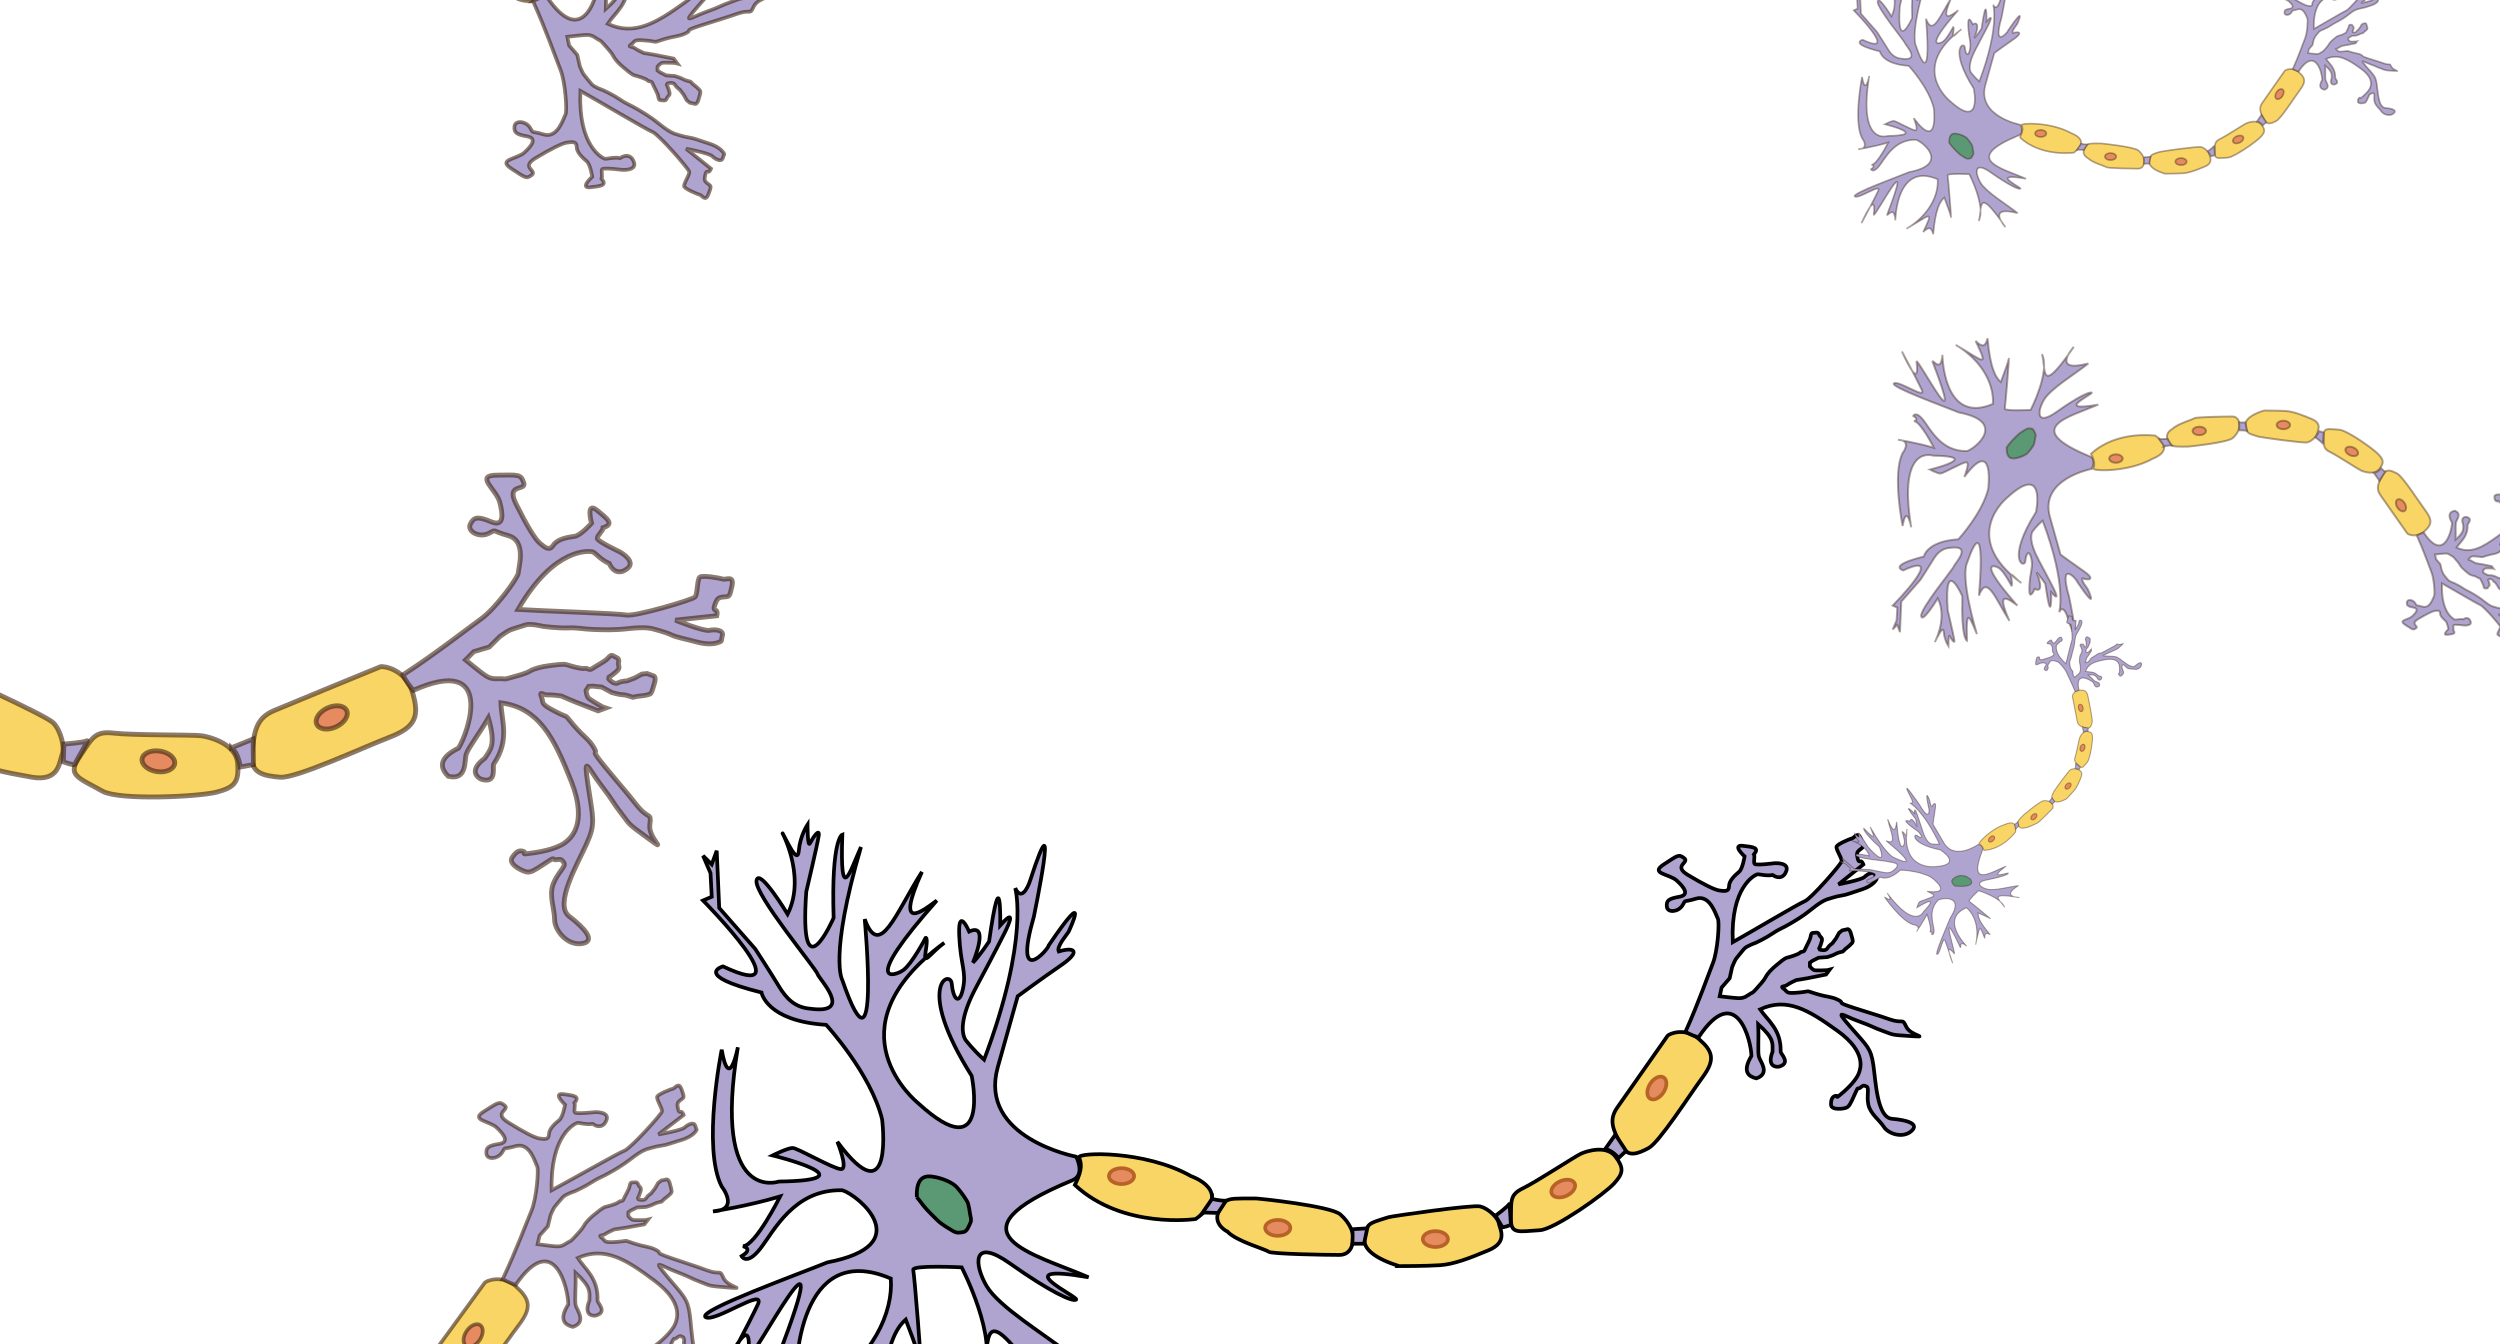 <?xml version="1.0" encoding="UTF-8" standalone="no"?>
<svg
   xmlns:dc="http://purl.org/dc/elements/1.1/"
   xmlns:cc="http://creativecommons.org/ns#"
   xmlns:rdf="http://www.w3.org/1999/02/22-rdf-syntax-ns#"
   xmlns:svg="http://www.w3.org/2000/svg"
   xmlns="http://www.w3.org/2000/svg"
   xmlns:sodipodi="http://sodipodi.sourceforge.net/DTD/sodipodi-0.dtd"
   xmlns:inkscape="http://www.inkscape.org/namespaces/inkscape"
   xml:space="preserve"
   enable-background="new 0 0 399.821 214.98"
   overflow="visible"
   viewBox="0 0 399.821 214.98"
   height="214.98"
   width="399.821"
   id="Layer_1"
   version="1.1"
   inkscape:version="0.91 r13725"
   sodipodi:docname="NeuronenNetzDefekt.svg"><sodipodi:namedview
     pagecolor="#ffffff"
     bordercolor="#666666"
     borderopacity="1"
     objecttolerance="10"
     gridtolerance="10"
     guidetolerance="10"
     inkscape:pageopacity="0"
     inkscape:pageshadow="2"
     inkscape:window-width="2495"
     inkscape:window-height="1416"
     id="namedview3459"
     showgrid="false"
     inkscape:zoom="4.1189722"
     inkscape:cx="139.97124"
     inkscape:cy="93.839427"
     inkscape:window-x="1985"
     inkscape:window-y="24"
     inkscape:window-maximized="1"
     inkscape:current-layer="Layer_1" /><defs
     id="defs76" /><path
     style="fill:#afa3cf;stroke:#321b0b;stroke-width:0.597;stroke-opacity:0.392"
     id="path37"
     d="M 314.175,83.948"
     inkscape:connector-curvature="0" /><path
     id="path3-3"
     d="m 322.861,21.643 c 0.962,-0.398 0.267,-1.689 0.267,-1.689 0,0 -7.022,-1.333 -5.6,-6.4 1.422,-5.067 1.422,-5.067 1.422,-5.067 0,0 1.689,-1.245 3.111,-2.222 1.422,-0.978 0.978,-1.333 -0.178,-0.978 -0.178,-0.356 0.622,-1.245 0.711,-1.422 0.089,-0.178 1.6,-3.467 -1.422,0.978 0,0.267 -2.578,3.2 -1.067,-2.044 0,0 1.956,-9.423 -0.267,-2.578 0,0 -0.533,1.689 -1.067,0.533 0,0 1.067,3.556 -2.222,12.267 -0.8,-0.711 -1.333,-1.422 -1.333,-1.422 -0.267,-0.444 -0.445,-1.511 0.8,-3.822 1.245,-2.311 1.956,-3.733 1.956,-3.733 0,0 1.155,-2.222 -0.267,-0.622 0,0 0.089,-5.067 -0.8,1.156 0,0 -0.711,1.067 -1.155,1.511 0,0 1.245,-2.933 -0.267,-2.222 0,0 -0.8,-1.867 -0.711,0.267 0.089,2.133 0.533,2.578 0.267,3.822 -0.267,1.244 -0.711,0.711 -0.8,-0.356 -0.089,-1.067 -2.667,0.089 1.422,6.578 0,0 1.422,6.756 -3.822,1.956 0,0 -6.578,-5.245 1.867,-11.467 -1.067,0.8 -1.511,1.689 -1.333,0.622 0.178,-1.067 0,-0.978 0,-0.978 0,0 -0.978,1.867 -1.6,2.311 -0.622,0.444 -3.111,1.245 2.4,-4.978 -1.067,0.8 -3.022,2.311 -1.067,-2.045 -1.867,2.933 -3.022,6.311 -4.089,3.378 0,0 1.156,12.356 -1.6,4.356 0,0 -0.978,-1.6 1.333,-9.511 -0.8,1.778 -1.511,4.267 -1.333,-0.889 0,0 -0.8,0.267 -0.622,5.956 0,0 -2.489,5.689 -1.956,-1.867 0,0 0.8,-3.378 0.889,-4 0.089,-0.622 -0.445,0.178 -0.622,0.533 -0.178,0.355 -0.178,-1.333 -0.178,-1.333 0,0 -0.533,0.8 -0.622,1.867 -0.089,1.067 -0.889,-0.8 -1.155,-1.245 -0.267,-0.445 1.778,2.933 0.355,5.778 0,0 -2.044,-3.378 -2.222,-2.4 -0.178,0.978 4.267,6.312 4.356,6.667 0.089,0.355 2.667,2.933 -0.533,2.489 -1.067,-0.089 -1.689,-0.711 -2.222,-1.6 -0.533,-0.889 -1.689,-2.667 -1.689,-2.667 l -2.578,-2.933 -0.178,-4.089 -0.355,0.978 -0.622,-0.622 0.533,1.245 0.089,1.689 -0.622,0.267 c 0,0 7.467,7.556 1.422,4.711 0,0 -2.222,0.622 2.756,1.867 0,0 0.355,2.044 4.622,2.311 0,0 3.2,3.467 4,6.756 0,0 0.889,7.111 -3.2,1.6 0,0 0.8,1.956 0.267,1.956 -0.533,0 -3.111,-1.511 -3.467,-1.511 -0.355,0 -1.422,0.533 -1.422,0.533 0,0 7.2,1.778 0.445,1.867 0,0 -4.8,1.689 -2.933,-9.6 0,0 -0.622,3.289 -1.156,0.178 0,0 -1.422,7.023 0,9.778 0,0 1.333,1.689 -0.622,1.778 0,0 2.4,-0.356 4.8,-1.067 0,0 -1.778,3.556 -2.667,3.556 0,0 0.8,0.178 -0.089,0.711 0,0 0.355,0.711 1.333,-0.533 0.978,-1.244 2.4,-4.267 5.867,-4.178 1.156,0.355 5.422,3.911 -1.067,5.156 -1.956,0.8 -9.334,3.467 -8.711,3.911 0.622,0.444 4.356,-2.222 3.733,-0.889 -0.622,1.333 -2.667,5.156 -2.667,5.156 0,0 2.489,-5.689 1.956,-1.333 0.267,0.355 6.756,-12.089 2.133,0 0.089,0.267 1.156,-1.6 1.333,0.889 0,0 0.089,-9.422 6.756,-6.578 0.178,2.4 -1.245,5.689 -4.978,7.911 3.822,-2.222 4.445,-3.2 2.667,0.533 0.889,-0.889 1.333,-0.8 1.6,0.356 0.355,-4 1.067,-5.244 1.778,-5.867 0.711,1.867 0.978,2.666 1.067,3.111 0.089,0.445 -0.445,-6.311 -0.533,-6.667 -0.089,-0.355 3.467,-0.178 3.467,-0.178 0,0 2.667,5.156 1.511,7.467 0.622,-1.956 -0.445,-5.867 4.267,0.978 0,0 -3.2,-3.556 1.956,-2.222 -1.778,-1.422 -5.067,-3.378 -5.956,-4.889 -0.889,-1.511 -1.067,-3.556 1.689,-1.6 2.756,1.956 4.445,2.755 4.711,2.578 0.267,-0.178 -5.245,-2.667 0.889,-1.6 -3.911,-1.689 -10.4,-3.111 -1.156,-6.934 z"
     style="fill:#afa3cf;stroke:#321b0b;stroke-width:0.267;stroke-opacity:0.392"
     inkscape:connector-curvature="0" /><path
     id="path5-6"
     d="m 311.739,22.843 c -0.034,-1.2 0.367,-1.567 1.1,-1.467 0.733,0.1 1.467,0.433 1.767,0.767 0.3,0.333 0.733,0.933 0.8,1.167 0.067,0.233 0.1,0.467 0.133,0.7 0.034,0.233 0.133,0.467 0.034,0.667 -0.1,0.2 -0.233,0.633 -0.5,0.667 -0.267,0.033 -0.433,0.1 -0.733,-0.067 -0.3,-0.167 -0.767,-0.467 -0.967,-0.633 -0.2,-0.167 -1,-0.967 -1.167,-1.2 -0.167,-0.233 -0.467,-0.6 -0.467,-0.6 z"
     style="fill:#5b9974;stroke:#321b0b;stroke-width:0.267;stroke-opacity:0.392"
     inkscape:connector-curvature="0" /><path
     id="path7-7"
     d="m 323.039,21.976 c 0.6,-1.2 0.433,-1.6 0.3,-1.967 -0.133,-0.367 4.7,-0.533 8,1.333 0,0 3.133,1.067 0.333,3.067 0,0 -5.2,0.767 -8.634,-2.433 z"
     style="fill:#f9d566;stroke:#321b0b;stroke-width:0.267;stroke-opacity:0.392"
     inkscape:connector-curvature="0" /><path
     id="path9-5"
     d="m 333.94,25.31 c 0,0 -0.967,-0.467 -0.667,-1.333 0.3,-0.867 0.567,-0.867 0.833,-0.967 0.267,-0.1 1.8,-0.067 1.933,-0.067 0.133,0 5.267,0.533 5.967,1.133 0.7,0.6 0.933,1.333 0.933,1.633 0,0.3 -0.067,1.267 -1,1.267 -0.933,0 -4.9,-0.067 -5.067,-0.233 -0.167,-0.167 -2.267,-0.733 -2.933,-1.433 z"
     style="fill:#f9d566;stroke:#321b0b;stroke-width:0.267;stroke-opacity:0.392"
     inkscape:connector-curvature="0" /><path
     id="path11-3"
     d="m 346.207,27.776 c -1.767,-0.567 -2.533,-1.233 -2.467,-1.933 0.067,-0.7 0.2,-0.967 0.5,-1.133 0.3,-0.167 1.033,-0.367 1.233,-0.433 0.2,-0.067 5.967,-0.9 6.534,-0.767 0.567,0.133 1.267,0.8 1.333,1.2 0.067,0.4 0.7,1.333 -0.733,1.933 -1.433,0.6 -2.5,1 -3.467,1.067 -0.967,0.067 -2.933,0.067 -2.933,0.067 z"
     style="fill:#f9d566;stroke:#321b0b;stroke-width:0.267;stroke-opacity:0.392"
     inkscape:connector-curvature="0" /><path
     id="path13-5"
     d="m 356.274,25.21 c -1.602,0.1 -2.1,0.3 -2.067,-0.9 0.033,-1.2 -0.1,-1.633 0.867,-2.1 0.967,-0.467 3.7,-2.267 4.133,-2.467 0.433,-0.2 1.833,-0.633 2.467,0.2 0.633,0.833 0.567,1.2 -0.1,1.933 -0.667,0.733 -4.233,3.267 -5.3,3.333 z"
     style="fill:#f9d566;stroke:#321b0b;stroke-width:0.267;stroke-opacity:0.392"
     inkscape:connector-curvature="0" /><path
     id="path15-6"
     d="m 362.107,19.176 c -0.651,-1.209 -0.9,-1.867 -0.3,-2.733 0.6,-0.867 3.5,-5 3.6,-5.133 0.1,-0.133 1.233,-0.633 2.233,0.233 1,0.867 1.2,1.467 0.267,2.733 -0.933,1.267 -3.1,4.667 -3.867,5.067 -0.767,0.4 -1.467,0.7 -1.933,-0.167 z"
     style="fill:#f9d566;stroke:#321b0b;stroke-width:0.267;stroke-opacity:0.392"
     inkscape:connector-curvature="0" /><ellipse
     id="ellipse17-2"
     ry="0.567"
     rx="0.9"
     cy="21.343"
     cx="326.373"
     style="fill:#e68b60;stroke:#321b0b;stroke-width:0.267;stroke-opacity:0.392" /><ellipse
     id="ellipse19-9"
     ry="0.567"
     rx="0.9"
     cy="25.043"
     cx="337.54"
     style="fill:#e68b60;stroke:#321b0b;stroke-width:0.267;stroke-opacity:0.392" /><ellipse
     id="ellipse21-1"
     ry="0.567"
     rx="0.9"
     cy="25.843"
     cx="348.807"
     style="fill:#e68b60;stroke:#321b0b;stroke-width:0.267;stroke-opacity:0.392" /><ellipse
     id="ellipse23-2"
     ry="0.567"
     rx="0.9"
     cy="167.125"
     cx="317.349"
     transform="matrix(0.912,-0.41,0.41,0.912,0,0)"
     style="fill:#e68b60;stroke:#321b0b;stroke-width:0.267;stroke-opacity:0.392" /><ellipse
     id="ellipse25-7"
     ry="0.567"
     rx="0.9"
     cy="314.585"
     cx="185.064"
     transform="matrix(0.542,-0.84,0.84,0.542,0,0)"
     style="fill:#e68b60;stroke:#321b0b;stroke-width:0.267;stroke-opacity:0.392" /><path
     id="path27-0"
     d="m 332.84,22.976 c 0.6,0.133 1,0.133 1,0.133 l -0.567,0.867 -1.1,-0.033 0.667,-0.967 z"
     style="fill:#afa3cf;stroke:#321b0b;stroke-width:0.267;stroke-opacity:0.392"
     inkscape:connector-curvature="0" /><path
     id="path29-9"
     d="m 342.84,25.143 1.1,-0.067 -0.233,1.1 -0.833,0 c 0,0 0.067,-0.9 -0.033,-1.033 z"
     style="fill:#afa3cf;stroke:#321b0b;stroke-width:0.267;stroke-opacity:0.392"
     inkscape:connector-curvature="0" /><path
     id="path31-3"
     d="m 353.107,24.176 c 0,0 0.9,-0.667 0.967,-0.833 0.067,-0.167 0.1,1.333 0.133,1.433 0.033,0.1 -0.6,0.233 -0.6,0.233 L 353.107,24.176 Z"
     style="fill:#afa3cf;stroke:#321b0b;stroke-width:0.267;stroke-opacity:0.392"
     inkscape:connector-curvature="0" /><path
     id="path33-6"
     d="m 360.94,19.409 0.733,-1.033 0.767,1.167 -0.533,0.5 c 0,0 -0.467,-0.567 -0.967,-0.633 z"
     style="fill:#afa3cf;stroke:#321b0b;stroke-width:0.267;stroke-opacity:0.392"
     inkscape:connector-curvature="0" /><path
     id="path35-0"
     d="m 366.685,11.02 c 0.011,-0.024 0.022,-0.048 0.033,-0.072 0.873,-1.934 1.572,-3.939 1.923,-4.817 0.355,-0.889 0.489,-2.978 0.355,-3.2 -0.133,-0.222 -0.533,-1.733 -1.556,-1.422 -1.022,0.311 -0.667,0 -0.978,0.489 -0.311,0.489 -1.066,0.533 -1.111,0.089 -0.045,-0.445 0.133,-0.578 0.889,-0.711 0.755,-0.133 0.355,-0.667 -0.178,-1.155 -0.533,-0.489 -1.956,-0.489 -0.933,-1.155 1.022,-0.667 1.067,-0.756 1.467,-0.445 0.4,0.311 -0.845,0.533 0.267,1.2 1.111,0.667 1.911,1.067 2.267,1.111 0.356,0.045 0.667,0.089 0.667,-0.311 0,-0.4 0.445,-0.8 0.711,-1.022 0.267,-0.222 0.4,-1.111 0.4,-1.111 0,0 -0.933,-0.844 -0.133,-0.755 0.8,0.089 1.2,0.133 0.8,0.622 0.089,0.133 -0.044,0.533 0.045,0.667 0.089,0.133 1.422,-0.044 1.422,-0.044 0,0 1.2,-0.089 0.8,0.667 -0.089,0.222 -0.4,0.533 -0.933,0.178 -0.489,0.089 -0.978,-0.089 -1.111,-0.045 -0.133,0.044 -1.911,0.845 -1.733,4.845 1.2,-0.667 4.712,-2.756 5.156,-2.933 0.444,-0.178 2.578,-2.622 2.622,-2.845 0.044,-0.222 -0.444,-0.889 -0.355,-1.067 0.089,-0.178 0.933,-0.533 1.111,-0.578 0.178,-0.045 0.4,-0.533 0.622,0.045 0.222,0.578 0.178,0.578 0,0.711 -0.178,0.133 -0.311,0.222 -0.267,0.489 0.044,0.267 0.089,0.445 0.222,0.4 0.133,-0.045 0.222,0.222 0.222,0.222 l -1.778,1.422 c 0,0 1.645,-0.311 1.867,-0.533 0.222,-0.222 0.667,-0.445 0.755,-0.133 0.089,0.311 0.178,0.222 0,0.445 -0.178,0.222 -0.489,0.444 -1.067,0.622 -0.578,0.178 -0.978,0.355 -1.333,0.4 -0.355,0.045 -1.022,0.267 -1.022,0.267 0,0 -0.355,0.089 -1.067,0.667 -0.711,0.578 -1.2,0.845 -1.645,1.111 -0.445,0.267 -0.756,0.355 -1.2,0.667 -0.445,0.311 -1.2,0.667 -1.2,0.667 0,0 -0.667,0.222 -0.845,0.445 -0.178,0.222 -0.489,0.578 -0.578,0.711 -0.089,0.133 -0.267,0.578 -0.267,0.578 l -0.178,0.8 -0.578,0.667 -0.133,0.622 c 0,0 1.111,0.133 1.333,0.133 0.222,0 0.4,-2.69e-4 0.711,-0.222 0.311,-0.222 0.267,-0.089 0.533,-0.4 0.267,-0.311 0.578,-0.622 0.711,-0.889 0.133,-0.267 0.444,-0.578 0.711,-0.8 0.267,-0.222 0.622,-0.534 0.8,-0.578 0.178,-0.044 0.8,-0.222 0.933,-0.355 0.133,-0.133 0.267,2.69e-4 0.356,-0.222 0.089,-0.222 0.356,-0.667 0.4,-0.889 0.044,-0.222 0.044,-0.311 0.222,-0.311 0.178,0 0.311,-0.089 0.4,0.133 0.089,0.222 0.267,0.178 0.178,0.489 -0.089,0.311 -0.178,0.489 -0.178,0.489 l 0.045,0.089 c 0,0 0.4,0.133 0.533,-0.089 0.133,-0.222 0.355,-0.355 0.355,-0.355 l 0.267,-0.355 0.222,-0.4 0.222,-0.178 0.4,-0.089 c 0,0 0.133,0 0.222,0.311 0.089,0.311 0.133,0.445 0.133,0.578 0,0.133 -0.533,0.533 -0.533,0.533 l -0.178,0.178 c 0,0 -0.4,0.089 -0.533,0.178 -0.133,0.089 -0.578,0.222 -0.578,0.222 l -0.622,0.044 -0.444,0.222 -0.178,0.133 0,0.267 c 0,0 0.178,0.222 0.311,0.267 0.133,0.044 0.933,0 0.933,0 l 0.178,-0.045 -0.267,0.355 -0.889,0.178 c 0,0 -0.222,0.044 -0.445,0.089 -0.222,0.045 -0.8,0.133 -0.8,0.133 0,0 -0.489,0.222 -0.667,0.356 -0.178,0.133 -0.533,0.045 -0.222,0.267 0.311,0.222 0.089,0.356 1.067,0.267 0.978,-0.089 0.356,-0.178 1.245,0.089 0.889,0.267 1.067,0.178 1.6,0.445 0.533,0.267 -0.356,0.089 1.155,0.578 1.511,0.489 1.466,0.444 2.489,0.8 1.022,0.356 0.889,-0.133 1.2,0.533 0.311,0.667 1.778,0.755 0.311,0.667 -1.467,-0.089 -1.2,-0.089 -1.956,-0.355 -0.756,-0.267 -0.667,-0.311 -1.778,-0.711 -1.111,-0.4 -1.778,-0.978 -0.578,0.4 1.2,1.378 1.467,1.511 1.645,2.711 0.178,1.2 0.267,3.778 1.333,3.867 1.067,0.089 2,0.355 1.378,0.889 -0.622,0.533 -1.645,0.178 -1.956,-0.311 -0.311,-0.489 -0.978,-0.933 -1.111,-1.6 -0.133,-0.667 0.089,-1.2 -0.133,-1.289 -0.222,-0.089 -0.222,-0.089 -0.445,0.089 -0.222,0.178 -0.089,-0.222 -0.4,0.489 -0.311,0.711 -0.4,0.845 -0.578,0.933 -0.178,0.089 -1.111,0.222 -1.111,-0.222 0,-0.445 0.133,-0.578 0.355,-0.622 0.222,-0.044 -0.178,0.355 0.533,-0.267 0.711,-0.622 1.022,-1.111 1.111,-1.378 0.089,-0.267 0.578,-1.467 -1.511,-2.978 -2.089,-1.511 -3.644,-2.444 -5.556,-1.556 0.533,0.8 1.511,1.422 1.467,3.022 0,0.178 0.755,0.8 -0.089,1.067 -0.133,0.045 -0.933,0.089 -0.489,-1.067 0,-0.578 0.134,-0.933 -1.022,-1.956 0.044,0.978 -0.045,1.955 0.044,2.311 0.089,0.356 0.845,1.2 -0.178,1.556 -0.578,-0.133 -1.022,-0.489 -0.356,-1.6 0,-1.022 -1.066,-5.422 -3.778,-1.333 -0.622,-0.178 -0.933,-0.4 -0.933,-0.4 z"
     style="fill:#afa3cf;stroke:#321b0b;stroke-width:0.267;stroke-opacity:0.392"
     inkscape:connector-curvature="0" /><path
     id="path37-6"
     d="M 386.997,21.554"
     style="fill:#afa3cf;stroke:#321b0b;stroke-width:0.267;stroke-opacity:0.392"
     inkscape:connector-curvature="0" /><path
     id="path3-2"
     d="m 334.205,72.978 c 1.148,0.475 0.318,2.016 0.318,2.016 0,0 -8.382,1.592 -6.685,7.64 1.698,6.048 1.698,6.048 1.698,6.048 0,0 2.016,1.486 3.714,2.653 1.698,1.167 1.167,1.591 -0.212,1.167 -0.212,0.425 0.743,1.486 0.849,1.698 0.106,0.213 1.91,4.139 -1.698,-1.167 0,-0.318 -3.077,-3.82 -1.273,2.44 0,0 2.334,11.248 -0.318,3.078 0,0 -0.637,-2.016 -1.273,-0.637 0,0 1.273,-4.245 -2.653,-14.643 -0.955,0.849 -1.592,1.698 -1.592,1.698 -0.318,0.53 -0.531,1.804 0.955,4.563 1.486,2.759 2.334,4.457 2.334,4.457 0,0 1.379,2.653 -0.318,0.743 0,0 0.106,6.048 -0.955,-1.38 0,0 -0.849,-1.274 -1.379,-1.804 0,0 1.486,3.502 -0.318,2.653 0,0 -0.955,2.228 -0.849,-0.318 0.106,-2.546 0.637,-3.077 0.318,-4.563 -0.318,-1.485 -0.849,-0.849 -0.955,0.425 -0.106,1.273 -3.183,-0.106 1.698,-7.852 0,0 1.698,-8.064 -4.563,-2.334 0,0 -7.852,6.26 2.228,13.688 -1.273,-0.955 -1.804,-2.017 -1.592,-0.743 0.212,1.274 0,1.167 0,1.167 0,0 -1.167,-2.229 -1.91,-2.759 -0.743,-0.53 -3.714,-1.486 2.865,5.942 -1.273,-0.955 -3.608,-2.759 -1.273,2.441 -2.228,-3.502 -3.608,-7.534 -4.881,-4.032 0,0 1.379,-14.749 -1.91,-5.199 0,0 -1.167,1.91 1.592,11.354 -0.955,-2.122 -1.804,-5.093 -1.592,1.061 0,0 -0.955,-0.318 -0.743,-7.109 0,0 -2.971,-6.791 -2.334,2.228 0,0 0.955,4.032 1.061,4.775 0.106,0.743 -0.531,-0.212 -0.743,-0.637 -0.212,-0.424 -0.212,1.592 -0.212,1.592 0,0 -0.637,-0.955 -0.743,-2.228 -0.106,-1.273 -1.061,0.955 -1.379,1.486 -0.318,0.531 2.122,-3.502 0.424,-6.897 0,0 -2.44,4.032 -2.653,2.865 -0.212,-1.167 5.093,-7.534 5.199,-7.958 0.106,-0.424 3.183,-3.502 -0.637,-2.971 -1.273,0.106 -2.016,0.849 -2.653,1.91 -0.637,1.061 -2.016,3.183 -2.016,3.183 l -3.077,3.502 -0.213,4.881 -0.424,-1.167 -0.743,0.743 0.637,-1.486 0.106,-2.016 -0.743,-0.318 c 0,0 8.913,-9.019 1.698,-5.624 0,0 -2.653,-0.743 3.289,-2.228 0,0 0.424,-2.44 5.518,-2.759 0,0 3.82,-4.139 4.775,-8.064 0,0 1.061,-8.489 -3.82,-1.91 0,0 0.955,-2.334 0.318,-2.334 -0.637,0 -3.714,1.804 -4.138,1.804 -0.424,0 -1.698,-0.637 -1.698,-0.637 0,0 8.595,-2.122 0.531,-2.228 0,0 -5.73,-2.016 -3.502,11.46 0,0 -0.743,-3.926 -1.379,-0.212 0,0 -1.698,-8.383 0,-11.672 0,0 1.592,-2.016 -0.743,-2.122 0,0 2.865,0.425 5.73,1.273 0,0 -2.122,-4.245 -3.183,-4.245 0,0 0.955,-0.212 -0.106,-0.849 0,0 0.424,-0.849 1.592,0.637 1.167,1.485 2.865,5.093 7.003,4.987 1.379,-0.424 6.472,-4.669 -1.273,-6.154 -2.334,-0.955 -11.141,-4.139 -10.399,-4.669 0.743,-0.53 5.199,2.653 4.457,1.061 -0.743,-1.592 -3.183,-6.154 -3.183,-6.154 0,0 2.971,6.791 2.334,1.592 0.318,-0.424 8.064,14.431 2.547,0 0.106,-0.318 1.379,1.91 1.592,-1.061 0,0 0.106,11.247 8.064,7.852 0.212,-2.865 -1.486,-6.79 -5.942,-9.443 4.563,2.653 5.306,3.82 3.183,-0.637 1.061,1.061 1.592,0.955 1.91,-0.425 0.424,4.775 1.273,6.26 2.122,7.003 0.849,-2.228 1.167,-3.183 1.273,-3.714 0.106,-0.531 -0.531,7.534 -0.637,7.958 -0.106,0.424 4.138,0.212 4.138,0.212 0,0 3.183,-6.154 1.804,-8.913 0.743,2.335 -0.531,7.003 5.093,-1.167 0,0 -3.82,4.244 2.334,2.653 -2.122,1.698 -6.048,4.032 -7.109,5.836 -1.061,1.804 -1.273,4.244 2.016,1.91 3.289,-2.334 5.306,-3.289 5.624,-3.077 0.318,0.212 -6.26,3.183 1.061,1.91 -4.669,2.016 -12.415,3.714 -1.38,8.276 z"
     style="fill:#afa3cf;stroke:#321b0b;stroke-width:0.318;stroke-opacity:0.392"
     inkscape:connector-curvature="0" /><path
     id="path5-61"
     d="m 320.929,71.545 c -0.04,1.432 0.438,1.87 1.313,1.751 0.875,-0.119 1.751,-0.517 2.109,-0.915 0.358,-0.398 0.875,-1.114 0.955,-1.393 0.08,-0.279 0.119,-0.557 0.159,-0.836 0.04,-0.279 0.159,-0.557 0.04,-0.796 -0.119,-0.239 -0.279,-0.756 -0.597,-0.796 -0.318,-0.04 -0.517,-0.119 -0.875,0.08 -0.358,0.199 -0.915,0.557 -1.154,0.756 -0.239,0.199 -1.194,1.154 -1.393,1.432 -0.199,0.279 -0.557,0.716 -0.557,0.716 z"
     style="fill:#5b9974;stroke:#321b0b;stroke-width:0.318;stroke-opacity:0.392"
     inkscape:connector-curvature="0" /><path
     id="path7-8"
     d="m 334.418,72.58 c 0.716,1.432 0.517,1.91 0.358,2.348 -0.159,0.438 5.61,0.637 9.55,-1.592 0,0 3.74,-1.273 0.398,-3.661 0,0 -6.207,-0.915 -10.306,2.905 z"
     style="fill:#f9d566;stroke:#321b0b;stroke-width:0.318;stroke-opacity:0.392"
     inkscape:connector-curvature="0" /><path
     id="path9-7"
     d="m 347.429,68.601 c 0,0 -1.154,0.557 -0.796,1.592 0.358,1.035 0.676,1.035 0.995,1.154 0.318,0.119 2.149,0.08 2.308,0.08 0.159,0 6.287,-0.637 7.122,-1.353 0.836,-0.716 1.114,-1.592 1.114,-1.95 0,-0.358 -0.08,-1.512 -1.194,-1.512 -1.114,0 -5.849,0.08 -6.048,0.279 -0.199,0.199 -2.706,0.875 -3.502,1.711 z"
     style="fill:#f9d566;stroke:#321b0b;stroke-width:0.318;stroke-opacity:0.392"
     inkscape:connector-curvature="0" /><path
     id="path11-9"
     d="m 362.072,65.656 c -2.109,0.676 -3.024,1.472 -2.945,2.308 0.08,0.836 0.239,1.154 0.597,1.353 0.358,0.199 1.234,0.438 1.472,0.517 0.239,0.08 7.122,1.074 7.799,0.915 0.676,-0.159 1.512,-0.955 1.592,-1.432 0.08,-0.477 0.836,-1.592 -0.875,-2.308 -1.711,-0.716 -2.984,-1.194 -4.138,-1.273 -1.154,-0.08 -3.502,-0.08 -3.502,-0.08 z"
     style="fill:#f9d566;stroke:#321b0b;stroke-width:0.318;stroke-opacity:0.392"
     inkscape:connector-curvature="0" /><path
     id="path13-2"
     d="m 374.089,68.72 c -1.913,-0.12 -2.507,-0.358 -2.467,1.074 0.04,1.432 -0.119,1.95 1.035,2.507 1.154,0.557 4.417,2.706 4.934,2.945 0.517,0.239 2.188,0.756 2.944,-0.239 0.756,-0.995 0.676,-1.432 -0.119,-2.308 -0.796,-0.875 -5.053,-3.899 -6.327,-3.979 z"
     style="fill:#f9d566;stroke:#321b0b;stroke-width:0.318;stroke-opacity:0.392"
     inkscape:connector-curvature="0" /><path
     id="path15-0"
     d="m 381.052,75.922 c -0.777,1.443 -1.074,2.228 -0.358,3.263 0.716,1.035 4.178,5.969 4.297,6.128 0.119,0.159 1.472,0.756 2.666,-0.279 1.194,-1.035 1.432,-1.751 0.318,-3.263 -1.114,-1.512 -3.701,-5.571 -4.616,-6.048 -0.915,-0.477 -1.751,-0.836 -2.308,0.199 z"
     style="fill:#f9d566;stroke:#321b0b;stroke-width:0.318;stroke-opacity:0.392"
     inkscape:connector-curvature="0" /><ellipse
     transform="scale(1,-1)"
     id="ellipse17-23"
     ry="0.676"
     rx="1.074"
     cy="-73.336"
     cx="338.397"
     style="fill:#e68b60;stroke:#321b0b;stroke-width:0.318;stroke-opacity:0.392" /><ellipse
     transform="scale(1,-1)"
     id="ellipse19-7"
     ry="0.676"
     rx="1.074"
     cy="-68.919"
     cx="351.727"
     style="fill:#e68b60;stroke:#321b0b;stroke-width:0.318;stroke-opacity:0.392" /><ellipse
     transform="scale(1,-1)"
     id="ellipse21-5"
     ry="0.676"
     rx="1.074"
     cy="-67.964"
     cx="365.176"
     style="fill:#e68b60;stroke:#321b0b;stroke-width:0.318;stroke-opacity:0.392" /><ellipse
     id="ellipse23-9"
     ry="0.676"
     rx="1.074"
     cy="88.379"
     cx="372.673"
     transform="matrix(0.912,0.41,0.41,-0.912,0,0)"
     style="fill:#e68b60;stroke:#321b0b;stroke-width:0.318;stroke-opacity:0.392" /><ellipse
     id="ellipse25-2"
     ry="0.676"
     rx="1.074"
     cy="278.926"
     cx="276.177"
     transform="matrix(0.542,0.84,0.84,-0.542,0,0)"
     style="fill:#e68b60;stroke:#321b0b;stroke-width:0.318;stroke-opacity:0.392" /><path
     id="path27-2"
     d="m 346.116,71.386 c 0.716,-0.159 1.194,-0.159 1.194,-0.159 l -0.676,-1.035 -1.313,0.04 0.796,1.154 z"
     style="fill:#afa3cf;stroke:#321b0b;stroke-width:0.318;stroke-opacity:0.392"
     inkscape:connector-curvature="0" /><path
     id="path29-8"
     d="m 358.053,68.8 1.313,0.08 -0.279,-1.313 -0.995,0 c 0,0 0.08,1.074 -0.04,1.234 z"
     style="fill:#afa3cf;stroke:#321b0b;stroke-width:0.318;stroke-opacity:0.392"
     inkscape:connector-curvature="0" /><path
     id="path31-9"
     d="m 370.309,69.954 c 0,0 1.074,0.796 1.154,0.995 0.08,0.199 0.119,-1.592 0.159,-1.711 0.04,-0.119 -0.716,-0.279 -0.716,-0.279 l -0.597,0.995 z"
     style="fill:#afa3cf;stroke:#321b0b;stroke-width:0.318;stroke-opacity:0.392"
     inkscape:connector-curvature="0" /><path
     id="path33-7"
     d="m 379.66,75.644 0.875,1.234 0.915,-1.393 -0.637,-0.597 c 0,0 -0.557,0.676 -1.154,0.756 z"
     style="fill:#afa3cf;stroke:#321b0b;stroke-width:0.318;stroke-opacity:0.392"
     inkscape:connector-curvature="0" /><path
     id="path35-3"
     d="m 386.517,85.658 c 0.013,0.029 0.026,0.057 0.039,0.086 1.043,2.308 1.876,4.702 2.295,5.75 0.424,1.061 0.584,3.554 0.424,3.82 -0.159,0.265 -0.637,2.069 -1.857,1.698 -1.22,-0.371 -0.796,0 -1.167,-0.583 -0.371,-0.583 -1.273,-0.637 -1.326,-0.106 -0.053,0.531 0.159,0.69 1.061,0.849 0.902,0.159 0.424,0.796 -0.212,1.379 -0.637,0.584 -2.335,0.584 -1.114,1.379 1.22,0.796 1.273,0.902 1.751,0.531 0.477,-0.371 -1.008,-0.637 0.318,-1.432 1.326,-0.796 2.281,-1.273 2.706,-1.326 0.425,-0.053 0.796,-0.106 0.796,0.371 0,0.477 0.531,0.955 0.849,1.22 0.318,0.265 0.477,1.326 0.477,1.326 0,0 -1.114,1.008 -0.159,0.902 0.955,-0.106 1.432,-0.159 0.955,-0.743 0.106,-0.159 -0.053,-0.637 0.053,-0.796 0.106,-0.159 1.698,0.053 1.698,0.053 0,0 1.432,0.106 0.955,-0.796 -0.106,-0.265 -0.478,-0.637 -1.114,-0.212 -0.583,-0.106 -1.167,0.106 -1.326,0.053 -0.159,-0.053 -2.281,-1.008 -2.069,-5.783 1.432,0.796 5.624,3.29 6.154,3.502 0.53,0.212 3.077,3.13 3.13,3.396 0.053,0.265 -0.53,1.061 -0.424,1.273 0.106,0.212 1.114,0.637 1.326,0.69 0.212,0.053 0.478,0.637 0.743,-0.053 0.265,-0.69 0.212,-0.69 0,-0.849 -0.212,-0.159 -0.371,-0.265 -0.318,-0.583 0.053,-0.318 0.106,-0.531 0.265,-0.477 0.159,0.053 0.265,-0.265 0.265,-0.265 l -2.122,-1.698 c 0,0 1.963,0.371 2.228,0.637 0.265,0.265 0.796,0.531 0.902,0.159 0.106,-0.371 0.212,-0.266 0,-0.531 -0.212,-0.265 -0.583,-0.53 -1.273,-0.743 -0.69,-0.212 -1.167,-0.424 -1.592,-0.477 -0.424,-0.053 -1.22,-0.318 -1.22,-0.318 0,0 -0.424,-0.106 -1.273,-0.796 -0.849,-0.69 -1.432,-1.008 -1.963,-1.326 -0.531,-0.318 -0.902,-0.424 -1.432,-0.796 -0.531,-0.371 -1.432,-0.796 -1.432,-0.796 0,0 -0.796,-0.265 -1.008,-0.531 -0.212,-0.265 -0.583,-0.69 -0.69,-0.849 -0.106,-0.159 -0.318,-0.69 -0.318,-0.69 l -0.212,-0.955 -0.69,-0.796 -0.159,-0.743 c 0,0 1.326,-0.159 1.592,-0.159 0.265,0 0.477,3.3e-4 0.849,0.266 0.371,0.265 0.318,0.106 0.637,0.477 0.318,0.371 0.69,0.743 0.849,1.061 0.159,0.318 0.53,0.69 0.849,0.955 0.318,0.265 0.743,0.637 0.955,0.69 0.212,0.053 0.955,0.265 1.114,0.424 0.159,0.159 0.319,-3.3e-4 0.425,0.265 0.106,0.265 0.425,0.796 0.477,1.061 0.053,0.265 0.053,0.371 0.265,0.371 0.212,0 0.371,0.106 0.477,-0.159 0.106,-0.265 0.319,-0.212 0.212,-0.583 -0.106,-0.371 -0.212,-0.584 -0.212,-0.584 l 0.053,-0.106 c 0,0 0.477,-0.159 0.637,0.106 0.159,0.265 0.424,0.424 0.424,0.424 l 0.318,0.424 0.265,0.477 0.265,0.212 0.477,0.106 c 0,0 0.159,0 0.265,-0.371 0.106,-0.371 0.159,-0.531 0.159,-0.69 0,-0.159 -0.637,-0.637 -0.637,-0.637 l -0.212,-0.212 c 0,0 -0.477,-0.106 -0.637,-0.212 -0.159,-0.106 -0.689,-0.265 -0.689,-0.265 l -0.743,-0.053 -0.53,-0.265 -0.212,-0.159 0,-0.318 c 0,0 0.212,-0.265 0.371,-0.318 0.159,-0.053 1.114,0 1.114,0 l 0.212,0.053 -0.318,-0.424 -1.061,-0.212 c 0,0 -0.265,-0.053 -0.531,-0.106 -0.265,-0.053 -0.955,-0.159 -0.955,-0.159 0,0 -0.584,-0.265 -0.796,-0.425 -0.212,-0.159 -0.637,-0.053 -0.265,-0.318 0.371,-0.265 0.106,-0.425 1.273,-0.318 1.167,0.106 0.425,0.212 1.486,-0.106 1.061,-0.318 1.273,-0.212 1.91,-0.531 0.637,-0.318 -0.425,-0.106 1.379,-0.69 1.804,-0.584 1.75,-0.53 2.971,-0.955 1.22,-0.425 1.061,0.159 1.432,-0.637 0.371,-0.796 2.122,-0.902 0.371,-0.796 -1.751,0.106 -1.432,0.106 -2.334,0.424 -0.902,0.318 -0.796,0.371 -2.122,0.849 -1.326,0.477 -2.122,1.167 -0.69,-0.477 1.432,-1.645 1.751,-1.804 1.963,-3.236 0.212,-1.432 0.318,-4.51 1.592,-4.616 1.273,-0.106 2.388,-0.424 1.645,-1.061 -0.743,-0.637 -1.963,-0.213 -2.335,0.371 -0.371,0.584 -1.167,1.114 -1.326,1.91 -0.159,0.796 0.106,1.433 -0.159,1.539 -0.265,0.106 -0.265,0.106 -0.531,-0.106 -0.265,-0.212 -0.106,0.265 -0.477,-0.584 -0.371,-0.849 -0.478,-1.008 -0.69,-1.114 -0.212,-0.106 -1.326,-0.265 -1.326,0.265 0,0.531 0.159,0.69 0.424,0.743 0.265,0.053 -0.212,-0.424 0.637,0.318 0.849,0.743 1.22,1.326 1.326,1.644 0.106,0.318 0.689,1.751 -1.804,3.555 -2.493,1.804 -4.35,2.918 -6.632,1.857 0.637,-0.955 1.804,-1.698 1.751,-3.608 0,-0.212 0.901,-0.955 -0.106,-1.273 -0.159,-0.053 -1.114,-0.106 -0.583,1.273 0,0.69 0.159,1.114 -1.22,2.334 0.053,-1.167 -0.053,-2.334 0.053,-2.759 0.106,-0.425 1.008,-1.433 -0.212,-1.857 -0.69,0.159 -1.22,0.583 -0.425,1.91 0,1.22 -1.273,6.472 -4.509,1.592 -0.743,0.213 -1.114,0.478 -1.114,0.478 z"
     style="fill:#afa3cf;stroke:#321b0b;stroke-width:0.318;stroke-opacity:0.392"
     inkscape:connector-curvature="0" /><path
     id="path37-61"
     d="M 410.762,73.084"
     style="fill:#afa3cf;stroke:#321b0b;stroke-width:0.318;stroke-opacity:0.392"
     inkscape:connector-curvature="0" /><path
     id="path11-4"
     d="m 39.442,-37.268 c -3.953,1.268 -5.668,2.76 -5.519,4.326 0.149,1.566 0.447,2.163 1.119,2.536 0.671,0.373 2.312,0.82 2.76,0.97 0.447,0.149 13.35,2.014 14.618,1.715 1.268,-0.298 2.834,-1.79 2.983,-2.685 0.149,-0.895 1.566,-2.983 -1.641,-4.326 -3.207,-1.342 -5.594,-2.237 -7.757,-2.387 -2.163,-0.149 -6.563,-0.149 -6.563,-0.149 z"
     style="fill:#f9d566;stroke:#391f0c;stroke-width:0.597;stroke-opacity:0.588"
     inkscape:connector-curvature="0" /><path
     id="path13-7"
     d="m 61.966,-31.525 c -3.585,-0.224 -4.699,-0.671 -4.624,2.014 0.075,2.685 -0.224,3.655 1.939,4.699 2.163,1.044 8.279,5.072 9.248,5.519 0.97,0.447 4.102,1.417 5.519,-0.447 1.417,-1.865 1.268,-2.685 -0.224,-4.326 -1.492,-1.641 -9.472,-7.309 -11.859,-7.458 z"
     style="fill:#f9d566;stroke:#391f0c;stroke-width:0.597;stroke-opacity:0.588"
     inkscape:connector-curvature="0" /><path
     id="path15-8"
     d="m 75.018,-18.026 c -1.456,2.704 -2.014,4.177 -0.671,6.116 1.342,1.939 7.831,11.187 8.055,11.486 0.224,0.298 2.76,1.417 4.997,-0.522 2.237,-1.939 2.685,-3.282 0.597,-6.116 -2.088,-2.834 -6.936,-10.442 -8.652,-11.337 -1.715,-0.895 -3.282,-1.566 -4.326,0.373 z"
     style="fill:#f9d566;stroke:#391f0c;stroke-width:0.597;stroke-opacity:0.588"
     inkscape:connector-curvature="0" /><ellipse
     transform="scale(1,-1)"
     id="ellipse21-0"
     ry="1.268"
     rx="2.014"
     cy="32.942"
     cx="45.259"
     style="fill:#e68b60;stroke:#391f0c;stroke-width:0.597;stroke-opacity:0.588" /><ellipse
     id="ellipse23-3"
     ry="1.268"
     rx="2.014"
     cy="49.613"
     cx="49.807"
     transform="matrix(0.912,0.41,0.41,-0.912,0,0)"
     style="fill:#e68b60;stroke:#391f0c;stroke-width:0.597;stroke-opacity:0.588" /><ellipse
     id="ellipse25-6"
     ry="1.268"
     rx="2.014"
     cy="72.656"
     cx="36.345"
     transform="matrix(0.542,0.84,0.84,-0.542,0,0)"
     style="fill:#e68b60;stroke:#391f0c;stroke-width:0.597;stroke-opacity:0.588" /><path
     id="path31-6"
     d="m 54.88,-29.213 c 0,0 2.014,1.492 2.163,1.865 0.149,0.373 0.224,-2.983 0.298,-3.207 0.075,-0.224 -1.342,-0.522 -1.342,-0.522 l -1.119,1.865 z"
     style="fill:#afa3cf;stroke:#391f0c;stroke-width:0.597;stroke-opacity:0.588"
     inkscape:connector-curvature="0" /><path
     id="path33-3"
     d="m 72.407,-18.548 1.641,2.312 1.715,-2.61 -1.193,-1.119 c 0,0 -1.044,1.268 -2.163,1.417 z"
     style="fill:#afa3cf;stroke:#391f0c;stroke-width:0.597;stroke-opacity:0.588"
     inkscape:connector-curvature="0" /><path
     id="path35-2"
     d="m 85.261,0.222 c 0.024,0.054 0.049,0.107 0.073,0.161 1.954,4.326 3.517,8.814 4.302,10.778 0.795,1.989 1.094,6.662 0.795,7.16 -0.298,0.498 -1.193,3.878 -3.48,3.182 -2.287,-0.696 -1.492,0 -2.188,-1.094 -0.696,-1.094 -2.386,-1.193 -2.486,-0.199 -0.1,0.995 0.298,1.293 1.989,1.591 1.69,0.298 0.795,1.492 -0.398,2.585 -1.193,1.094 -4.376,1.094 -2.088,2.585 2.288,1.492 2.387,1.691 3.282,0.995 0.895,-0.696 -1.89,-1.193 0.597,-2.685 2.486,-1.492 4.276,-2.387 5.072,-2.486 0.796,-0.1 1.492,-0.199 1.492,0.696 0,0.895 0.995,1.79 1.591,2.287 0.597,0.497 0.895,2.486 0.895,2.486 0,0 -2.088,1.889 -0.298,1.69 1.79,-0.199 2.685,-0.298 1.79,-1.392 0.199,-0.298 -0.099,-1.193 0.1,-1.492 0.199,-0.298 3.182,0.099 3.182,0.099 0,0 2.685,0.199 1.79,-1.492 -0.199,-0.497 -0.895,-1.193 -2.088,-0.398 -1.094,-0.199 -2.188,0.199 -2.486,0.1 -0.298,-0.099 -4.276,-1.89 -3.878,-10.84 2.685,1.492 10.542,6.166 11.536,6.563 0.994,0.397 5.767,5.867 5.867,6.365 0.1,0.498 -0.994,1.989 -0.795,2.387 0.199,0.398 2.088,1.193 2.486,1.293 0.398,0.1 0.896,1.193 1.393,-0.1 0.497,-1.293 0.398,-1.293 0,-1.591 -0.398,-0.298 -0.696,-0.497 -0.597,-1.094 0.099,-0.597 0.199,-0.995 0.497,-0.895 0.298,0.1 0.497,-0.497 0.497,-0.497 l -3.977,-3.182 c 0,0 3.68,0.696 4.177,1.193 0.497,0.497 1.492,0.995 1.69,0.298 0.199,-0.696 0.398,-0.498 0,-0.995 -0.398,-0.497 -1.094,-0.994 -2.387,-1.392 -1.293,-0.398 -2.188,-0.795 -2.983,-0.895 -0.795,-0.1 -2.287,-0.597 -2.287,-0.597 0,0 -0.795,-0.199 -2.387,-1.492 -1.591,-1.293 -2.685,-1.89 -3.68,-2.486 -0.995,-0.597 -1.69,-0.795 -2.685,-1.492 -0.995,-0.696 -2.685,-1.492 -2.685,-1.492 0,0 -1.492,-0.498 -1.89,-0.995 -0.397,-0.497 -1.093,-1.293 -1.292,-1.591 -0.199,-0.298 -0.597,-1.292 -0.597,-1.292 L 92.321,8.775 91.028,7.283 90.73,5.89 c 0,0 2.486,-0.298 2.983,-0.298 0.498,0 0.895,5.96e-4 1.591,0.498 0.696,0.497 0.597,0.199 1.193,0.895 0.597,0.696 1.293,1.392 1.591,1.989 0.298,0.597 0.994,1.293 1.591,1.79 0.597,0.497 1.392,1.194 1.79,1.293 0.398,0.099 1.79,0.497 2.088,0.795 0.298,0.298 0.597,-5.96e-4 0.796,0.497 0.199,0.498 0.796,1.492 0.895,1.989 0.099,0.497 0.099,0.696 0.497,0.696 0.398,0 0.696,0.199 0.895,-0.298 0.199,-0.497 0.597,-0.398 0.398,-1.094 -0.199,-0.696 -0.398,-1.094 -0.398,-1.094 l 0.1,-0.199 c 0,0 0.895,-0.298 1.193,0.199 0.298,0.497 0.795,0.795 0.795,0.795 l 0.597,0.795 0.497,0.895 0.498,0.398 0.895,0.199 c 0,0 0.298,0 0.497,-0.696 0.199,-0.696 0.298,-0.995 0.298,-1.293 0,-0.298 -1.193,-1.193 -1.193,-1.193 l -0.398,-0.398 c 0,0 -0.895,-0.198 -1.193,-0.397 -0.298,-0.199 -1.292,-0.498 -1.292,-0.498 l -1.393,-0.099 -0.994,-0.498 -0.398,-0.298 0,-0.597 c 0,0 0.398,-0.498 0.696,-0.597 0.298,-0.099 2.088,0 2.088,0 l 0.397,0.1 -0.597,-0.795 -1.989,-0.398 c 0,0 -0.498,-0.099 -0.995,-0.199 -0.497,-0.1 -1.79,-0.298 -1.79,-0.298 0,0 -1.094,-0.498 -1.492,-0.796 -0.397,-0.298 -1.193,-0.1 -0.497,-0.597 0.696,-0.497 0.199,-0.796 2.387,-0.597 2.188,0.199 0.796,0.398 2.785,-0.199 1.989,-0.597 2.387,-0.398 3.58,-0.995 1.193,-0.597 -0.796,-0.198 2.585,-1.292 3.381,-1.094 3.281,-0.994 5.569,-1.79 2.288,-0.796 1.989,0.298 2.685,-1.193 0.696,-1.492 3.978,-1.69 0.696,-1.492 -3.282,0.199 -2.684,0.199 -4.375,0.795 -1.691,0.597 -1.492,0.696 -3.978,1.591 -2.486,0.895 -3.978,2.188 -1.293,-0.895 2.685,-3.083 3.282,-3.381 3.68,-6.066 0.398,-2.685 0.597,-8.453 2.983,-8.652 2.387,-0.199 4.476,-0.795 3.083,-1.989 -1.393,-1.193 -3.68,-0.399 -4.376,0.696 -0.696,1.094 -2.187,2.088 -2.486,3.58 -0.298,1.492 0.199,2.686 -0.298,2.884 -0.498,0.199 -0.498,0.198 -0.995,-0.199 -0.497,-0.397 -0.199,0.498 -0.895,-1.094 -0.696,-1.591 -0.896,-1.89 -1.293,-2.088 -0.397,-0.199 -2.486,-0.498 -2.486,0.497 0,0.995 0.298,1.294 0.795,1.393 0.497,0.099 -0.398,-0.795 1.193,0.597 1.591,1.392 2.288,2.486 2.486,3.082 0.199,0.597 1.292,3.282 -3.381,6.663 -4.674,3.381 -8.154,5.469 -12.43,3.48 1.193,-1.79 3.381,-3.182 3.282,-6.762 0,-0.398 1.69,-1.79 -0.199,-2.387 -0.298,-0.1 -2.088,-0.199 -1.094,2.387 0,1.293 0.299,2.088 -2.287,4.375 0.099,-2.187 -0.1,-4.375 0.099,-5.171 0.199,-0.796 1.89,-2.686 -0.397,-3.481 -1.293,0.298 -2.288,1.094 -0.796,3.58 0,2.288 -2.386,12.132 -8.452,2.983 -1.393,0.399 -2.088,0.896 -2.088,0.896 z"
     style="fill:#afa3cf;stroke:#391f0c;stroke-width:0.597;stroke-opacity:0.588"
     inkscape:connector-curvature="0" /><path
     id="path37-0"
     d="M 154.647,-23.806"
     style="fill:#afa3cf;stroke:#000000;stroke-width:0.597"
     inkscape:connector-curvature="0" /><path
     id="path11-4-6"
     d="m -12.488,117.001 c -3.465,-4.182 -4.306,-7.035 -3.038,-8.657 1.268,-1.622 2.017,-2.07 3.02,-2.008 1.003,0.062 3.127,0.724 3.726,0.875 0.598,0.151 16.138,7.183 17.326,8.405 1.188,1.222 1.864,3.97 1.398,5.062 -0.466,1.092 -0.374,4.393 -4.856,3.614 -4.482,-0.779 -7.743,-1.473 -10.233,-2.832 -2.49,-1.359 -7.342,-4.458 -7.342,-4.458 z"
     style="fill:#f9d566;stroke:#391f0c;stroke-width:0.781;stroke-opacity:0.588"
     inkscape:connector-curvature="0" /><path
     id="path13-7-1"
     d="m 16.392,126.534 c -4.111,-2.278 -5.654,-2.569 -3.68,-5.477 1.973,-2.908 2.327,-4.187 5.448,-3.815 3.12,0.372 12.7,0.239 14.084,0.429 1.384,0.19 5.521,1.327 5.77,4.381 0.249,3.054 -0.493,3.853 -3.294,4.612 -2.8,0.758 -15.592,1.387 -18.328,-0.129 z"
     style="fill:#f9d566;stroke:#391f0c;stroke-width:0.781;stroke-opacity:0.588"
     inkscape:connector-curvature="0" /><path
     id="path15-8-5"
     d="m 40.291,120.843 c 0.299,-4.007 0.722,-6.023 3.568,-7.216 2.846,-1.192 16.514,-6.819 16.971,-6.99 0.457,-0.171 4.041,0.381 5.142,4.095 1.101,3.714 0.649,5.509 -3.65,7.163 -4.299,1.654 -15.002,6.627 -17.524,6.406 -2.522,-0.221 -4.721,-0.585 -4.507,-3.458 z"
     style="fill:#f9d566;stroke:#391f0c;stroke-width:0.781;stroke-opacity:0.588"
     inkscape:connector-curvature="0" /><ellipse
     transform="matrix(0.843,0.538,-0.538,0.843,0,0)"
     id="ellipse21-0-5"
     ry="1.659"
     rx="2.635"
     cy="99.662"
     cx="60.075"
     style="fill:#e68b60;stroke:#391f0c;stroke-width:0.781;stroke-opacity:0.588" /><ellipse
     id="ellipse23-3-4"
     ry="1.659"
     rx="2.635"
     cy="116.847"
     cx="42.743"
     transform="matrix(0.989,0.145,-0.145,0.989,0,0)"
     style="fill:#e68b60;stroke:#391f0c;stroke-width:0.781;stroke-opacity:0.588" /><ellipse
     id="ellipse25-6-7"
     ry="1.659"
     rx="2.635"
     cy="126.451"
     cx="0.493"
     transform="matrix(0.909,-0.416,0.416,0.909,0,0)"
     style="fill:#e68b60;stroke:#391f0c;stroke-width:0.781;stroke-opacity:0.588" /><path
     id="path31-6-6"
     d="m 10.208,118.994 c 0,0 3.271,-0.226 3.698,-0.532 0.427,-0.306 -1.855,3.447 -1.93,3.746 -0.075,0.299 -1.848,-0.37 -1.848,-0.37 l 0.08,-2.844 z"
     style="fill:#afa3cf;stroke:#391f0c;stroke-width:0.781;stroke-opacity:0.588"
     inkscape:connector-curvature="0" /><path
     id="path33-3-5"
     d="m 37.045,119.58 3.438,-1.394 0.053,4.086 -2.104,0.393 c 0,0 -0.258,-2.133 -1.387,-3.086 z"
     style="fill:#afa3cf;stroke:#391f0c;stroke-width:0.781;stroke-opacity:0.588"
     inkscape:connector-curvature="0" /><path
     id="path35-2-6"
     d="m 64.437,107.938 c 0.065,-0.042 0.13,-0.084 0.194,-0.126 5.202,-3.394 10.086,-7.241 12.335,-8.854 2.278,-1.632 5.899,-6.575 5.92,-7.334 0.021,-0.759 1.416,-5.117 -1.596,-5.96 -3.012,-0.843 -1.645,-1.051 -3.183,-0.335 -1.537,0.716 -3.471,-0.365 -2.881,-1.532 0.591,-1.167 1.24,-1.215 3.314,-0.354 2.074,0.862 1.928,-1.084 1.382,-3.131 -0.545,-2.046 -4.054,-4.288 -0.482,-4.321 3.573,-0.033 3.822,-0.183 4.319,1.215 0.496,1.398 -2.924,-0.015 -1.233,3.381 1.691,3.396 3.033,5.643 3.841,6.314 0.807,0.67 1.505,1.27 2.135,0.283 0.63,-0.987 2.357,-1.273 3.365,-1.401 1.008,-0.128 2.738,-2.111 2.738,-2.111 0,0 -0.972,-3.554 0.862,-2.074 1.834,1.48 2.75,2.22 0.993,2.796 0.009,0.469 -0.95,1.246 -0.941,1.715 0.009,0.469 3.578,2.132 3.578,2.132 0,0 3.1,1.672 0.923,2.905 -0.569,0.408 -1.827,0.685 -2.583,-1.032 -1.346,-0.551 -2.272,-1.76 -2.671,-1.861 -0.399,-0.101 -6.046,-0.929 -11.911,9.22 4.011,0.247 15.966,0.627 17.342,0.889 1.376,0.262 10.491,-2.407 10.952,-2.885 0.46,-0.478 0.305,-2.893 0.804,-3.192 0.499,-0.299 3.142,0.155 3.651,0.325 0.509,0.171 1.828,-0.685 1.465,1.091 -0.363,1.776 -0.472,1.706 -1.121,1.755 -0.649,0.048 -1.117,0.058 -1.428,0.786 -0.311,0.728 -0.482,1.237 -0.082,1.337 0.399,0.1 0.198,0.898 0.198,0.898 l -6.627,0.707 c 0,0 4.548,1.824 5.446,1.626 0.898,-0.198 2.345,-0.046 2.074,0.862 -0.271,0.908 0.088,0.829 -0.701,1.097 -0.789,0.268 -1.906,0.326 -3.612,-0.146 -1.706,-0.472 -2.973,-0.664 -3.92,-1.115 -0.947,-0.45 -2.942,-0.953 -2.942,-0.953 0,0 -1.017,-0.341 -3.682,-0.036 -2.665,0.305 -4.291,0.192 -5.808,0.15 -1.517,-0.043 -2.424,-0.314 -4.011,-0.246 -1.587,0.067 -4.011,-0.247 -4.011,-0.247 0,0 -1.996,-0.502 -2.784,-0.234 -0.788,0.268 -2.116,0.656 -2.546,0.844 -0.43,0.189 -1.568,1.005 -1.568,1.005 l -1.7,1.693 -2.476,0.734 -1.31,1.325 c 0,0 2.531,2.08 3.079,2.43 0.549,0.351 0.987,0.63 2.105,0.572 1.118,-0.058 0.798,0.201 1.946,-0.146 1.148,-0.347 2.406,-0.624 3.155,-1.072 0.749,-0.448 2.007,-0.725 3.015,-0.853 1.008,-0.128 2.376,-0.336 2.884,-0.165 0.509,0.171 2.324,0.713 2.863,0.594 0.539,-0.119 0.658,0.421 1.228,0.013 0.57,-0.409 1.928,-1.084 2.388,-1.562 0.459,-0.478 0.6,-0.698 1.038,-0.418 0.439,0.28 0.908,0.271 0.777,0.959 -0.131,0.688 0.378,0.859 -0.332,1.486 -0.71,0.627 -1.209,0.926 -1.209,0.926 l -0.03,0.29 c 0,0 0.777,0.959 1.456,0.621 0.679,-0.338 1.437,-0.317 1.437,-0.317 l 1.218,-0.457 1.178,-0.637 0.829,-0.088 1.127,0.411 c 0,0 0.329,0.21 0.058,1.118 -0.271,0.908 -0.372,1.307 -0.582,1.636 -0.21,0.329 -2.156,0.475 -2.156,0.475 l -0.719,0.159 c 0,0 -1.126,-0.412 -1.596,-0.402 -0.469,0.009 -1.775,-0.362 -1.775,-0.362 l -1.605,-0.872 -1.446,-0.151 -0.649,0.049 -0.42,0.658 c 0,0 0.088,0.829 0.347,1.148 0.259,0.319 2.303,1.471 2.303,1.471 l 0.508,0.17 -1.218,0.457 -2.473,-0.962 c 0,0 -0.618,-0.241 -1.237,-0.481 -0.618,-0.24 -2.184,-0.932 -2.184,-0.932 0,0 -1.557,-0.222 -2.205,-0.173 -0.648,0.049 -1.386,-0.731 -0.968,0.308 0.418,1.038 -0.342,1.018 2.211,2.339 2.553,1.321 1.158,0.122 2.93,2.18 1.772,2.059 2.351,2.12 3.247,3.618 0.895,1.498 -1.017,-0.342 1.94,3.246 2.957,3.588 2.917,3.407 4.879,5.896 1.962,2.489 2.403,1.072 2.12,3.207 -0.283,2.135 3.195,4.666 -0.283,2.135 -3.478,-2.531 -2.82,-2.11 -4.264,-3.959 -1.444,-1.849 -1.154,-1.818 -3.265,-4.556 -2.111,-2.738 -2.845,-5.214 -2.056,0.076 0.789,5.29 1.237,6.04 -0.216,9.28 -1.452,3.241 -5.296,9.74 -2.804,11.64 2.492,1.9 4.374,4.029 1.998,4.364 -2.376,0.335 -4.338,-2.153 -4.335,-3.849 0.004,-1.697 -0.941,-3.843 -0.219,-5.698 0.722,-1.855 2.111,-2.821 1.703,-3.39 -0.409,-0.57 -0.409,-0.569 -1.237,-0.481 -0.828,0.088 0.131,-0.689 -1.757,0.575 -1.889,1.264 -2.318,1.453 -2.897,1.392 -0.578,-0.061 -3.091,-1.202 -2.391,-2.299 0.701,-1.097 1.24,-1.216 1.858,-0.975 0.618,0.241 -0.999,0.597 1.736,0.183 2.735,-0.414 4.273,-1.129 4.912,-1.647 0.639,-0.518 3.736,-2.708 0.965,-9.728 -2.771,-7.02 -5.138,-11.773 -11.254,-12.593 0.055,2.814 1.487,5.89 -1.145,9.767 -0.28,0.439 0.602,3.164 -1.901,2.491 -0.399,-0.1 -2.442,-1.252 0.475,-3.402 0.911,-1.426 1.8,-2.091 0.56,-6.435 -1.431,2.481 -3.192,4.753 -3.533,5.771 -0.341,1.018 0.193,4.292 -2.89,3.558 -1.215,-1.24 -1.752,-2.817 1.644,-4.508 1.611,-2.522 5.914,-15.057 -7.218,-9.243 -1.255,-1.42 -1.672,-2.458 -1.672,-2.458 z"
     style="fill:#afa3cf;stroke:#391f0c;stroke-width:0.781;stroke-opacity:0.588"
     inkscape:connector-curvature="0" /><path
     id="path3-37"
     d="m 171.507,188.766 c 2.152,-0.89 0.597,-3.779 0.597,-3.779 0,0 -15.712,-2.983 -12.53,-14.32 3.182,-11.337 3.182,-11.337 3.182,-11.337 0,0 3.779,-2.785 6.961,-4.973 3.183,-2.187 2.188,-2.983 -0.398,-2.187 -0.398,-0.796 1.392,-2.785 1.591,-3.182 0.199,-0.399 3.58,-7.757 -3.182,2.187 0,0.597 -5.768,7.16 -2.387,-4.574 0,0 4.375,-21.082 -0.597,-5.769 0,0 -1.193,3.779 -2.387,1.193 0,0 2.387,7.956 -4.972,27.447 -1.79,-1.591 -2.983,-3.183 -2.983,-3.183 -0.597,-0.994 -0.995,-3.381 1.79,-8.552 2.785,-5.171 4.375,-8.353 4.375,-8.353 0,0 2.585,-4.973 -0.597,-1.393 0,0 0.199,-11.336 -1.79,2.586 0,0 -1.591,2.387 -2.585,3.381 0,0 2.785,-6.563 -0.597,-4.972 0,0 -1.79,-4.177 -1.591,0.597 0.199,4.773 1.193,5.768 0.597,8.552 -0.597,2.784 -1.591,1.591 -1.79,-0.796 -0.199,-2.387 -5.967,0.199 3.182,14.718 0,0 3.182,15.115 -8.552,4.375 0,0 -14.718,-11.735 4.177,-25.656 -2.387,1.79 -3.381,3.78 -2.983,1.393 0.398,-2.387 0,-2.188 0,-2.188 0,0 -2.188,4.177 -3.58,5.171 -1.392,0.994 -6.961,2.785 5.37,-11.138 -2.387,1.79 -6.762,5.171 -2.387,-4.575 -4.177,6.563 -6.762,14.121 -9.149,7.558 0,0 2.585,27.645 -3.58,9.745 0,0 -2.188,-3.58 2.983,-21.281 -1.79,3.978 -3.381,9.547 -2.983,-1.989 0,0 -1.79,0.597 -1.392,13.325 0,0 -5.569,12.729 -4.375,-4.177 0,0 1.79,-7.557 1.989,-8.95 0.199,-1.393 -0.995,0.398 -1.392,1.193 -0.397,0.795 -0.398,-2.983 -0.398,-2.983 0,0 -1.193,1.79 -1.392,4.177 -0.199,2.387 -1.989,-1.79 -2.585,-2.785 -0.597,-0.995 3.977,6.563 0.795,12.927 0,0 -4.574,-7.557 -4.972,-5.37 -0.398,2.188 9.547,14.122 9.745,14.917 0.199,0.795 5.967,6.563 -1.193,5.569 -2.387,-0.199 -3.779,-1.591 -4.972,-3.58 -1.193,-1.989 -3.779,-5.967 -3.779,-5.967 l -5.768,-6.563 -0.399,-9.149 -0.795,2.188 -1.392,-1.392 1.193,2.785 0.199,3.779 -1.392,0.597 c 0,0 16.707,16.906 3.182,10.541 0,0 -4.973,1.393 6.165,4.177 0,0 0.795,4.574 10.342,5.171 0,0 7.16,7.757 8.95,15.116 0,0 1.989,15.911 -7.16,3.58 0,0 1.79,4.375 0.597,4.375 -1.193,0 -6.961,-3.381 -7.757,-3.381 -0.795,0 -3.182,1.193 -3.182,1.193 0,0 16.11,3.977 0.995,4.177 0,0 -10.74,3.779 -6.563,-21.48 0,0 -1.392,7.359 -2.585,0.398 0,0 -3.182,15.712 0,21.878 0,0 2.983,3.778 -1.392,3.977 0,0 5.37,-0.796 10.74,-2.387 0,0 -3.978,7.956 -5.967,7.956 0,0 1.79,0.397 -0.199,1.591 0,0 0.795,1.591 2.983,-1.193 2.188,-2.784 5.37,-9.546 13.127,-9.347 2.585,0.795 12.132,8.751 -2.387,11.535 -4.375,1.79 -20.883,7.757 -19.491,8.751 1.392,0.994 9.745,-4.973 8.353,-1.989 -1.392,2.983 -5.967,11.536 -5.967,11.536 0,0 5.569,-12.729 4.375,-2.983 0.597,0.795 15.115,-27.048 4.773,0 0.199,0.597 2.585,-3.581 2.983,1.989 0,0 0.199,-21.081 15.115,-14.717 0.398,5.37 -2.785,12.728 -11.138,17.701 8.552,-4.972 9.945,-7.16 5.967,1.193 1.989,-1.989 2.983,-1.789 3.58,0.796 0.795,-8.95 2.387,-11.734 3.978,-13.127 1.591,4.177 2.188,5.966 2.387,6.961 0.199,0.995 -0.995,-14.121 -1.193,-14.917 -0.199,-0.795 7.757,-0.397 7.757,-0.397 0,0 5.967,11.536 3.381,16.706 1.392,-4.376 -0.995,-13.127 9.547,2.187 0,0 -7.16,-7.955 4.375,-4.972 -3.978,-3.182 -11.337,-7.557 -13.325,-10.939 -1.989,-3.381 -2.387,-7.955 3.779,-3.58 6.165,4.375 9.945,6.165 10.541,5.767 0.597,-0.397 -11.735,-5.967 1.989,-3.58 -8.751,-3.779 -23.27,-6.961 -2.586,-15.513 z"
     style="fill:#afa3cf;stroke:#000000;stroke-width:0.597"
     inkscape:connector-curvature="0" /><path
     id="path5-4"
     d="m 146.621,191.451 c -0.075,-2.685 0.82,-3.505 2.461,-3.282 1.641,0.224 3.282,0.97 3.953,1.715 0.671,0.746 1.641,2.088 1.79,2.61 0.149,0.522 0.224,1.044 0.298,1.566 0.075,0.522 0.298,1.044 0.075,1.492 -0.224,0.448 -0.522,1.417 -1.119,1.492 -0.597,0.075 -0.97,0.224 -1.641,-0.149 -0.671,-0.373 -1.715,-1.044 -2.163,-1.417 -0.447,-0.373 -2.237,-2.163 -2.61,-2.685 -0.373,-0.522 -1.044,-1.342 -1.044,-1.342 z"
     style="fill:#5b9974;stroke:#000000;stroke-width:0.597"
     inkscape:connector-curvature="0" /><path
     id="path7-5"
     d="m 171.905,189.511 c 1.342,-2.685 0.97,-3.58 0.671,-4.4 -0.298,-0.82 10.516,-1.193 17.9,2.983 0,0 7.011,2.387 0.746,6.862 0,0 -11.635,1.715 -19.317,-5.445 z"
     style="fill:#f9d566;stroke:#000000;stroke-width:0.597"
     inkscape:connector-curvature="0" /><path
     id="path9-2"
     d="m 196.293,196.97 c 0,0 -2.163,-1.044 -1.492,-2.983 0.671,-1.939 1.268,-1.939 1.865,-2.163 0.597,-0.224 4.027,-0.149 4.326,-0.149 0.298,0 11.784,1.193 13.35,2.536 1.566,1.342 2.088,2.983 2.088,3.655 0,0.671 -0.149,2.834 -2.237,2.834 -2.088,0 -10.964,-0.149 -11.337,-0.522 -0.373,-0.373 -5.072,-1.641 -6.563,-3.207 z"
     style="fill:#f9d566;stroke:#000000;stroke-width:0.597"
     inkscape:connector-curvature="0" /><path
     id="path11-5"
     d="m 223.74,202.489 c -3.953,-1.268 -5.668,-2.76 -5.519,-4.326 0.149,-1.566 0.448,-2.163 1.119,-2.536 0.671,-0.373 2.312,-0.82 2.76,-0.97 0.447,-0.149 13.35,-2.014 14.618,-1.715 1.268,0.298 2.834,1.79 2.983,2.685 0.149,0.895 1.566,2.983 -1.641,4.326 -3.207,1.342 -5.594,2.237 -7.757,2.387 -2.163,0.149 -6.563,0.149 -6.563,0.149 z"
     style="fill:#f9d566;stroke:#000000;stroke-width:0.597"
     inkscape:connector-curvature="0" /><path
     id="path13-4"
     d="m 246.264,196.746 c -3.585,0.224 -4.699,0.671 -4.624,-2.014 0.075,-2.685 -0.224,-3.655 1.939,-4.699 2.163,-1.044 8.279,-5.072 9.248,-5.519 0.97,-0.448 4.102,-1.417 5.519,0.447 1.417,1.865 1.268,2.685 -0.224,4.326 -1.492,1.641 -9.472,7.309 -11.859,7.458 z"
     style="fill:#f9d566;stroke:#000000;stroke-width:0.597"
     inkscape:connector-curvature="0" /><path
     id="path15-7"
     d="m 259.316,183.246 c -1.456,-2.704 -2.014,-4.177 -0.671,-6.116 1.343,-1.939 7.831,-11.187 8.055,-11.486 0.224,-0.298 2.76,-1.417 4.997,0.522 2.237,1.939 2.685,3.282 0.597,6.116 -2.088,2.834 -6.936,10.442 -8.652,11.337 -1.715,0.895 -3.282,1.566 -4.326,-0.373 z"
     style="fill:#f9d566;stroke:#000000;stroke-width:0.597"
     inkscape:connector-curvature="0" /><ellipse
     id="ellipse17-4"
     ry="1.268"
     rx="2.014"
     cy="188.094"
     cx="179.363"
     style="fill:#e68b60;stroke:#b76328;stroke-width:0.597" /><ellipse
     id="ellipse19-4"
     ry="1.268"
     rx="2.014"
     cy="196.373"
     cx="204.348"
     style="fill:#e68b60;stroke:#b76328;stroke-width:0.597" /><ellipse
     id="ellipse21-3"
     ry="1.268"
     rx="2.014"
     cy="198.163"
     cx="229.557"
     style="fill:#e68b60;stroke:#b76328;stroke-width:0.597" /><ellipse
     id="ellipse23-0"
     ry="1.268"
     rx="2.014"
     cy="275.902"
     cx="150.092"
     transform="matrix(0.912,-0.41,0.41,0.912,0,0)"
     style="fill:#e68b60;stroke:#b76328;stroke-width:0.597" /><ellipse
     id="ellipse25-78"
     ry="1.268"
     rx="2.014"
     cy="317.096"
     cx="-2.549"
     transform="matrix(0.542,-0.84,0.84,0.542,0,0)"
     style="fill:#e68b60;stroke:#b76328;stroke-width:0.597" /><path
     id="path27-6"
     d="m 193.832,191.749 c 1.342,0.298 2.237,0.298 2.237,0.298 l -1.268,1.939 -2.461,-0.075 1.492,-2.163 z"
     style="fill:#afa3cf;stroke:#000000;stroke-width:0.597"
     inkscape:connector-curvature="0" /><path
     id="path29-88"
     d="m 216.207,196.597 2.461,-0.149 -0.522,2.461 -1.865,0 c 0,0 0.149,-2.014 -0.075,-2.312 z"
     style="fill:#afa3cf;stroke:#000000;stroke-width:0.597"
     inkscape:connector-curvature="0" /><path
     id="path31-4"
     d="m 239.178,194.434 c 0,0 2.014,-1.492 2.163,-1.865 0.149,-0.373 0.224,2.983 0.298,3.207 0.075,0.224 -1.343,0.522 -1.343,0.522 l -1.119,-1.865 z"
     style="fill:#afa3cf;stroke:#000000;stroke-width:0.597"
     inkscape:connector-curvature="0" /><path
     id="path33-31"
     d="m 256.705,183.769 1.641,-2.312 1.715,2.61 -1.193,1.119 c 0,0 -1.044,-1.268 -2.163,-1.417 z"
     style="fill:#afa3cf;stroke:#000000;stroke-width:0.597"
     inkscape:connector-curvature="0" /><path
     id="path35-4"
     d="m 269.558,164.999 c 0.025,-0.054 0.049,-0.107 0.073,-0.161 1.954,-4.326 3.517,-8.814 4.302,-10.778 0.795,-1.989 1.094,-6.662 0.795,-7.16 -0.298,-0.498 -1.193,-3.878 -3.48,-3.182 -2.287,0.696 -1.492,0 -2.188,1.094 -0.696,1.094 -2.386,1.193 -2.486,0.199 -0.1,-0.995 0.298,-1.293 1.989,-1.591 1.69,-0.298 0.795,-1.492 -0.398,-2.585 -1.193,-1.094 -4.376,-1.094 -2.088,-2.585 2.288,-1.492 2.387,-1.691 3.282,-0.995 0.895,0.696 -1.89,1.193 0.597,2.685 2.486,1.492 4.276,2.387 5.072,2.486 0.796,0.1 1.492,0.199 1.492,-0.696 0,-0.895 0.995,-1.79 1.591,-2.287 0.597,-0.497 0.895,-2.486 0.895,-2.486 0,0 -2.088,-1.889 -0.298,-1.69 1.79,0.199 2.685,0.298 1.79,1.392 0.199,0.298 -0.099,1.193 0.1,1.492 0.199,0.298 3.182,-0.099 3.182,-0.099 0,0 2.685,-0.199 1.79,1.492 -0.199,0.497 -0.895,1.193 -2.088,0.398 -1.094,0.199 -2.188,-0.199 -2.486,-0.1 -0.298,0.099 -4.276,1.89 -3.878,10.84 2.685,-1.492 10.542,-6.166 11.536,-6.563 0.994,-0.397 5.767,-5.867 5.867,-6.365 0.1,-0.498 -0.994,-1.989 -0.795,-2.387 0.199,-0.398 2.088,-1.193 2.486,-1.293 0.398,-0.1 0.896,-1.193 1.393,0.1 0.497,1.293 0.398,1.293 0,1.591 -0.398,0.298 -0.696,0.497 -0.597,1.094 0.099,0.597 0.199,0.995 0.497,0.895 0.298,-0.1 0.497,0.497 0.497,0.497 l -3.977,3.182 c 0,0 3.68,-0.696 4.177,-1.193 0.497,-0.497 1.492,-0.995 1.69,-0.298 0.199,0.696 0.398,0.498 0,0.995 -0.398,0.497 -1.094,0.994 -2.387,1.392 -1.293,0.398 -2.188,0.795 -2.983,0.895 -0.795,0.1 -2.287,0.597 -2.287,0.597 0,0 -0.795,0.199 -2.387,1.492 -1.591,1.293 -2.685,1.89 -3.68,2.486 -0.995,0.597 -1.69,0.795 -2.685,1.492 -0.995,0.696 -2.685,1.492 -2.685,1.492 0,0 -1.492,0.498 -1.89,0.995 -0.397,0.497 -1.093,1.293 -1.292,1.591 -0.199,0.298 -0.597,1.292 -0.597,1.292 l -0.398,1.79 -1.293,1.492 -0.298,1.393 c 0,0 2.486,0.298 2.983,0.298 0.498,0 0.895,-6e-4 1.591,-0.498 0.696,-0.497 0.597,-0.199 1.193,-0.895 0.597,-0.696 1.293,-1.392 1.591,-1.989 0.298,-0.597 0.994,-1.293 1.591,-1.79 0.597,-0.497 1.392,-1.194 1.79,-1.293 0.398,-0.099 1.79,-0.497 2.088,-0.795 0.298,-0.298 0.597,6e-4 0.796,-0.497 0.199,-0.498 0.796,-1.492 0.895,-1.989 0.099,-0.497 0.099,-0.696 0.497,-0.696 0.398,0 0.696,-0.199 0.895,0.298 0.199,0.497 0.597,0.398 0.398,1.094 -0.199,0.696 -0.398,1.094 -0.398,1.094 l 0.1,0.199 c 0,0 0.895,0.298 1.193,-0.199 0.298,-0.497 0.795,-0.795 0.795,-0.795 l 0.597,-0.795 0.497,-0.895 0.498,-0.398 0.895,-0.199 c 0,0 0.298,0 0.497,0.696 0.199,0.696 0.298,0.995 0.298,1.293 0,0.298 -1.193,1.193 -1.193,1.193 l -0.398,0.398 c 0,0 -0.895,0.198 -1.193,0.397 -0.298,0.199 -1.292,0.498 -1.292,0.498 l -1.393,0.099 -0.994,0.498 -0.398,0.298 0,0.597 c 0,0 0.398,0.498 0.696,0.597 0.298,0.099 2.088,0 2.088,0 l 0.397,-0.1 -0.597,0.795 -1.989,0.398 c 0,0 -0.498,0.099 -0.995,0.199 -0.497,0.1 -1.79,0.298 -1.79,0.298 0,0 -1.094,0.498 -1.492,0.796 -0.397,0.298 -1.193,0.1 -0.497,0.597 0.696,0.497 0.199,0.796 2.387,0.597 2.188,-0.199 0.796,-0.398 2.785,0.199 1.989,0.597 2.387,0.398 3.58,0.995 1.193,0.597 -0.796,0.198 2.585,1.292 3.381,1.094 3.281,0.994 5.569,1.79 2.288,0.796 1.989,-0.298 2.685,1.193 0.696,1.492 3.978,1.69 0.696,1.492 -3.282,-0.199 -2.684,-0.199 -4.375,-0.795 -1.691,-0.597 -1.492,-0.696 -3.978,-1.591 -2.486,-0.895 -3.978,-2.188 -1.293,0.895 2.685,3.083 3.282,3.381 3.68,6.066 0.398,2.685 0.597,8.453 2.983,8.652 2.387,0.199 4.476,0.795 3.083,1.989 -1.393,1.193 -3.68,0.399 -4.376,-0.696 -0.696,-1.094 -2.187,-2.088 -2.486,-3.58 -0.298,-1.492 0.199,-2.686 -0.298,-2.884 -0.498,-0.199 -0.498,-0.198 -0.995,0.199 -0.497,0.397 -0.199,-0.498 -0.895,1.094 -0.696,1.591 -0.896,1.89 -1.293,2.088 -0.397,0.199 -2.486,0.498 -2.486,-0.497 0,-0.995 0.298,-1.294 0.795,-1.393 0.497,-0.099 -0.398,0.795 1.193,-0.597 1.591,-1.392 2.288,-2.486 2.486,-3.082 0.199,-0.597 1.292,-3.282 -3.381,-6.663 -4.674,-3.381 -8.154,-5.469 -12.43,-3.48 1.193,1.79 3.381,3.182 3.282,6.762 0,0.398 1.69,1.79 -0.199,2.387 -0.298,0.1 -2.088,0.199 -1.094,-2.387 0,-1.293 0.299,-2.088 -2.287,-4.375 0.099,2.187 -0.1,4.375 0.099,5.171 0.199,0.796 1.89,2.686 -0.397,3.481 -1.293,-0.298 -2.288,-1.094 -0.796,-3.58 0,-2.288 -2.386,-12.132 -8.452,-2.983 -1.393,-0.399 -2.088,-0.896 -2.088,-0.896 z"
     style="fill:#afa3cf;stroke:#000000;stroke-width:0.597"
     inkscape:connector-curvature="0" /><path
     id="path37-9"
     d="M 315.004,188.567"
     style="fill:#afa3cf;stroke:#000000;stroke-width:0.597"
     inkscape:connector-curvature="0" /><path
     id="path37-0-9-0"
     d="M 125.038,149.997"
     style="fill:#afa3cf;stroke:#391f0c;stroke-width:0.597;stroke-opacity:0.588"
     inkscape:connector-curvature="0" /><path
     id="path11-4-6-4"
     d="m 33.898,241.18 c -3.929,-1.341 -5.616,-2.864 -5.438,-4.427 0.178,-1.563 0.487,-2.154 1.165,-2.515 0.678,-0.361 2.327,-0.778 2.777,-0.918 0.45,-0.141 13.385,-1.767 14.647,-1.445 1.262,0.322 2.801,1.842 2.933,2.74 0.133,0.898 1.511,3.012 -1.72,4.295 -3.231,1.283 -5.634,2.134 -7.799,2.243 -2.165,0.109 -6.565,0.028 -6.565,0.028 z"
     style="fill:#f9d566;stroke:#391f0c;stroke-width:0.597;stroke-opacity:0.588"
     inkscape:connector-curvature="0" /><path
     id="path13-7-1-9"
     d="m 56.524,235.854 c -3.589,0.158 -4.71,0.584 -4.586,-2.099 0.124,-2.683 -0.156,-3.658 2.026,-4.662 2.182,-1.004 8.371,-4.918 9.349,-5.347 0.978,-0.429 4.128,-1.341 5.51,0.549 1.382,1.89 1.218,2.708 -0.304,4.321 -1.522,1.613 -9.605,7.133 -11.994,7.238 z"
     style="fill:#f9d566;stroke:#391f0c;stroke-width:0.597;stroke-opacity:0.588"
     inkscape:connector-curvature="0" /><path
     id="path15-8-5-0"
     d="m 69.823,222.598 c -1.406,-2.731 -1.936,-4.213 -0.558,-6.127 1.378,-1.914 8.037,-11.041 8.266,-11.335 0.229,-0.294 2.785,-1.366 4.987,0.614 2.201,1.98 2.624,3.331 0.484,6.126 -2.14,2.795 -7.128,10.312 -8.86,11.175 -1.732,0.863 -3.31,1.505 -4.318,-0.453 z"
     style="fill:#f9d566;stroke:#391f0c;stroke-width:0.597;stroke-opacity:0.588"
     inkscape:connector-curvature="0" /><ellipse
     transform="matrix(1,0.018,-0.018,1,0,0)"
     id="ellipse21-0-5-9"
     ry="1.268"
     rx="2.014"
     cy="236.186"
     cx="44.166"
     style="fill:#e68b60;stroke:#391f0c;stroke-width:0.597;stroke-opacity:0.588" /><ellipse
     id="ellipse23-3-4-1"
     ry="1.268"
     rx="2.014"
     cy="234.515"
     cx="-34.577"
     transform="matrix(0.919,-0.393,0.393,0.919,0,0)"
     style="fill:#e68b60;stroke:#391f0c;stroke-width:0.597;stroke-opacity:0.588" /><ellipse
     id="ellipse25-6-7-7"
     ry="1.268"
     rx="2.014"
     cy="181.941"
     cx="-135.02"
     transform="matrix(0.558,-0.83,0.83,0.558,0,0)"
     style="fill:#e68b60;stroke:#391f0c;stroke-width:0.597;stroke-opacity:0.588" /><path
     id="path31-6-6-7"
     d="m 49.483,233.411 c 0,0 2.041,-1.454 2.197,-1.824 0.156,-0.37 0.169,2.987 0.239,3.212 0.07,0.225 -1.352,0.497 -1.352,0.497 l -1.084,-1.885 z"
     style="fill:#afa3cf;stroke:#391f0c;stroke-width:0.597;stroke-opacity:0.588"
     inkscape:connector-curvature="0" /><path
     id="path33-3-5-1"
     d="m 67.204,223.072 1.683,-2.281 1.667,2.642 -1.214,1.096 c 0,0 -1.021,-1.287 -2.136,-1.457 z"
     style="fill:#afa3cf;stroke:#391f0c;stroke-width:0.597;stroke-opacity:0.588"
     inkscape:connector-curvature="0" /><path
     id="path35-2-6-1"
     d="m 80.402,204.543 c 0.025,-0.053 0.051,-0.106 0.076,-0.16 2.034,-4.29 3.679,-8.747 4.5,-10.697 0.832,-1.974 1.217,-6.641 0.928,-7.144 -0.289,-0.503 -1.121,-3.9 -3.421,-3.246 -2.299,0.654 -1.492,-0.028 -2.208,1.053 -0.716,1.081 -2.408,1.149 -2.489,0.153 -0.081,-0.996 0.322,-1.287 2.018,-1.554 1.696,-0.267 0.823,-1.477 -0.35,-2.592 -1.173,-1.116 -4.355,-1.174 -2.04,-2.623 2.315,-1.449 2.418,-1.647 3.299,-0.934 0.882,0.713 -1.912,1.157 0.547,2.696 2.458,1.537 4.231,2.465 5.025,2.58 0.794,0.114 1.488,0.226 1.504,-0.669 0.017,-0.895 1.028,-1.771 1.633,-2.257 0.606,-0.486 0.941,-2.469 0.941,-2.469 0,0 -2.053,-1.927 -0.267,-1.696 1.786,0.232 2.679,0.348 1.764,1.425 0.193,0.302 -0.121,1.191 0.072,1.493 0.193,0.302 3.183,-0.04 3.183,-0.04 0,0 2.688,-0.149 1.762,1.524 -0.208,0.493 -0.917,1.177 -2.095,0.359 -1.097,0.178 -2.184,-0.239 -2.484,-0.146 -0.3,0.093 -4.31,1.81 -4.078,10.766 2.712,-1.442 10.654,-5.97 11.655,-6.349 1.001,-0.379 5.875,-5.759 5.984,-6.255 0.109,-0.496 -0.957,-2.007 -0.751,-2.401 0.206,-0.394 2.109,-1.155 2.509,-1.247 0.4,-0.092 0.917,-1.177 1.391,0.125 0.473,1.302 0.374,1.3 -0.029,1.591 -0.404,0.291 -0.705,0.484 -0.617,1.082 0.088,0.598 0.18,0.998 0.48,0.904 0.3,-0.094 0.488,0.506 0.488,0.506 l -4.035,3.108 c 0,0 3.692,-0.628 4.198,-1.116 0.506,-0.488 1.51,-0.967 1.696,-0.267 0.186,0.7 0.389,0.505 -0.018,0.994 -0.407,0.49 -1.112,0.974 -2.412,1.348 -1.3,0.374 -2.202,0.755 -2.999,0.84 -0.797,0.085 -2.298,0.554 -2.298,0.554 0,0 -0.799,0.184 -2.414,1.447 -1.615,1.263 -2.719,1.84 -3.725,2.418 -1.005,0.578 -1.705,0.764 -2.712,1.442 -1.007,0.678 -2.712,1.442 -2.712,1.442 0,0 -1.501,0.47 -1.908,0.96 -0.406,0.49 -1.117,1.273 -1.322,1.567 -0.205,0.295 -0.62,1.281 -0.62,1.281 l -0.431,1.782 -1.32,1.468 -0.324,1.387 c 0,0 2.48,0.344 2.977,0.353 0.498,0.009 0.895,0.016 1.6,-0.468 0.705,-0.484 0.6,-0.188 1.21,-0.873 0.609,-0.685 1.318,-1.368 1.628,-1.959 0.309,-0.591 1.018,-1.274 1.623,-1.76 0.606,-0.486 1.414,-1.168 1.814,-1.26 0.4,-0.092 1.799,-0.464 2.103,-0.757 0.304,-0.293 0.597,0.012 0.805,-0.482 0.208,-0.494 0.823,-1.477 0.932,-1.972 0.108,-0.495 0.112,-0.694 0.51,-0.687 0.398,0.007 0.7,-0.186 0.889,0.315 0.189,0.501 0.59,0.409 0.378,1.101 -0.212,0.692 -0.418,1.086 -0.418,1.086 l 0.096,0.201 c 0,0 0.889,0.314 1.197,-0.177 0.307,-0.491 0.81,-0.78 0.81,-0.78 l 0.611,-0.784 0.513,-0.886 0.505,-0.389 0.899,-0.182 c 0,0 0.298,0.006 0.484,0.705 0.186,0.7 0.28,1 0.274,1.298 -0.005,0.298 -1.215,1.171 -1.215,1.171 l -0.405,0.391 c 0,0 -0.899,0.182 -1.2,0.375 -0.302,0.193 -1.301,0.474 -1.301,0.474 l -1.394,0.073 -1.003,0.479 -0.403,0.291 -0.011,0.597 c 0,0 0.389,0.505 0.685,0.609 0.296,0.105 2.088,0.039 2.088,0.039 l 0.399,-0.092 -0.611,0.784 -1.996,0.361 c 0,0 -0.499,0.09 -0.998,0.18 -0.499,0.09 -1.795,0.265 -1.795,0.265 0,0 -1.103,0.477 -1.506,0.768 -0.403,0.291 -1.195,0.078 -0.508,0.587 0.687,0.51 0.184,0.799 2.375,0.641 2.191,-0.159 0.803,-0.383 2.78,0.25 1.977,0.633 2.379,0.442 3.561,1.061 1.182,0.619 -0.799,0.183 2.561,1.34 3.36,1.157 3.262,1.054 5.535,1.893 2.272,0.838 1.994,-0.262 2.662,1.243 0.669,1.504 3.946,1.764 0.669,1.504 -3.277,-0.259 -2.68,-0.248 -4.36,-0.876 -1.68,-0.628 -1.479,-0.724 -3.948,-1.665 -2.469,-0.941 -3.937,-2.261 -1.309,0.871 2.628,3.132 3.219,3.441 3.567,6.133 0.348,2.692 0.44,8.462 2.823,8.705 2.383,0.243 4.46,0.878 3.046,2.045 -1.414,1.167 -3.687,0.33 -4.362,-0.776 -0.675,-1.107 -2.148,-2.128 -2.419,-3.625 -0.271,-1.497 0.249,-2.681 -0.245,-2.889 -0.494,-0.208 -0.494,-0.207 -0.998,0.181 -0.504,0.388 -0.189,-0.501 -0.915,1.077 -0.726,1.578 -0.93,1.873 -1.331,2.064 -0.401,0.191 -2.494,0.452 -2.476,-0.543 0.018,-0.994 0.322,-1.288 0.821,-1.378 0.499,-0.09 -0.413,0.788 1.204,-0.575 1.617,-1.362 2.333,-2.443 2.543,-3.036 0.21,-0.593 1.353,-3.257 -3.257,-6.724 -4.61,-3.467 -8.052,-5.619 -12.364,-3.709 1.16,1.812 3.322,3.244 3.156,6.821 -0.007,0.398 1.656,1.821 -0.243,2.383 -0.3,0.094 -2.092,0.16 -1.049,-2.406 0.024,-1.293 0.337,-2.082 -2.206,-4.417 0.059,2.189 -0.181,4.372 0.004,5.172 0.185,0.799 1.84,2.72 -0.462,3.473 -1.287,-0.322 -2.267,-1.136 -0.73,-3.594 0.042,-2.287 -2.161,-12.174 -8.396,-3.139 -1.385,-0.424 -2.071,-0.934 -2.071,-0.934 z"
     style="fill:#afa3cf;stroke:#391f0c;stroke-width:0.597;stroke-opacity:0.588"
     inkscape:connector-curvature="0" /><path
     id="path3-3-9"
     d="m 317.067,135.929 c 0.248,-0.63 -0.671,-0.887 -0.671,-0.887 0,0 -3.794,2.687 -5.526,-0.266 -1.731,-2.953 -1.731,-2.953 -1.731,-2.953 0,0 0.179,-1.353 0.363,-2.46 0.184,-1.108 -0.183,-1.06 -0.538,-0.358 -0.247,-0.077 -0.302,-0.853 -0.345,-0.975 -0.043,-0.122 -0.902,-2.314 -0.184,1.107 0.125,0.12 0.335,2.652 -1.439,-0.423 0,0 -3.531,-5.169 -1.328,-1.039 0,0 0.55,1.012 -0.232,0.74 0,0 2.147,1.106 4.743,6.578 -0.694,0.054 -1.268,-0.018 -1.268,-0.018 -0.328,-0.076 -0.908,-0.474 -1.429,-2.1 -0.521,-1.626 -0.866,-2.601 -0.866,-2.601 0,0 -0.519,-1.544 -0.412,-0.156 0,0 -2.333,-2.329 0.18,0.896 0,0 0.179,0.815 0.186,1.223 0,0 -0.812,-1.907 -1.161,-0.878 0,0 -1.235,-0.468 -0.196,0.453 1.039,0.921 1.448,0.914 1.911,1.6 0.462,0.687 0.013,0.654 -0.528,0.214 -0.54,-0.44 -1.162,1.289 3.723,2.303 0,0 3.806,2.383 -0.809,2.673 0,0 -5.426,0.714 -4.528,-6.05 -0.107,0.861 0.109,1.47 -0.31,0.905 -0.419,-0.565 -0.458,-0.441 -0.458,-0.441 0,0 0.433,1.301 0.36,1.793 -0.073,0.492 -0.821,2.019 -1.248,-3.371 -0.107,0.861 -0.282,2.459 -1.439,-0.423 0.531,2.198 1.592,4.264 -0.264,3.44 0,0 6.309,5.036 1.318,2.715 0,0 -1.191,-0.264 -3.853,-4.918 0.472,1.177 1.316,2.634 -1.018,0.223 0,0 -0.236,0.495 2.509,2.98 0,0 1.541,3.734 -1.757,0.073 0,0 -1.221,-1.899 -1.472,-2.222 -0.251,-0.323 -0.117,0.288 -0.031,0.532 0.086,0.244 -0.705,-0.519 -0.705,-0.519 0,0 0.134,0.611 0.593,1.134 0.46,0.523 -0.776,0.055 -1.104,-0.021 -0.329,-0.076 2.176,0.491 2.867,2.441 0,0 -2.505,-0.567 -2.127,-0.042 0.378,0.525 4.882,0.85 5.089,0.969 0.207,0.119 2.578,0.075 0.925,1.373 -0.523,0.46 -1.095,0.47 -1.752,0.319 -0.657,-0.151 -2.011,-0.413 -2.011,-0.413 l -2.538,-0.117 -1.996,-1.762 0.298,0.608 -0.572,0.011 0.824,0.312 0.831,0.721 -0.156,0.412 c 0,0 6.909,-0.087 2.849,1.46 0,0 -0.712,1.322 2.118,-0.448 0,0 1.118,0.756 3.169,-1.122 0,0 3.068,0.066 4.97,1.176 0,0 3.732,2.794 -0.695,2.221 0,0 1.277,0.508 1.036,0.758 -0.241,0.25 -2.112,0.775 -2.273,0.942 -0.16,0.167 -0.392,0.907 -0.392,0.907 0,0 4.083,-2.57 1.075,0.634 0,0 -1.376,3.011 -5.821,-2.959 0,0 1.26,1.776 -0.438,0.622 0,0 2.647,3.836 4.58,4.414 0,0 1.393,0.138 0.552,1.094 0,0 0.917,-1.285 1.667,-2.73 0,0 0.863,2.438 0.462,2.854 0,0 0.444,-0.295 0.293,0.363 0,0 0.493,0.154 0.352,-0.865 -0.141,-1.02 -0.915,-3.05 0.691,-4.634 0.688,-0.381 4.279,-0.774 1.933,2.827 -0.508,1.277 -2.589,5.937 -2.1,5.846 0.489,-0.091 0.925,-3.043 1.269,-2.15 0.344,0.893 1.211,3.576 1.211,3.576 0,0 -1.541,-3.734 0.258,-1.518 0.287,0.035 -2.613,-8.621 0.963,-0.999 0.165,0.079 -0.228,-1.264 1.018,-0.223 0,0 -4.373,-4.295 -0.032,-6.133 1.204,1 2.103,3.151 1.458,5.903 0.684,-2.793 0.507,-3.526 1.454,-1.008 -0.015,-0.817 0.227,-0.986 0.889,-0.589 -1.713,-1.972 -1.975,-2.867 -1.945,-3.481 1.195,0.509 1.69,0.746 1.939,0.905 0.248,0.159 -3.157,-2.641 -3.363,-2.759 -0.207,-0.119 1.482,-1.704 1.482,-1.704 0,0 3.619,1.078 4.179,2.663 -0.635,-1.174 -2.949,-2.44 2.384,-1.557 0,0 -3.11,-0.106 -0.158,-1.919 -1.469,0.191 -3.869,0.849 -4.978,0.583 -1.109,-0.266 -2.147,-1.105 0.013,-1.513 2.16,-0.408 3.297,-0.838 3.334,-1.043 0.037,-0.205 -3.616,1.253 -0.348,-1.139 -2.557,1.07 -6.152,3.467 -3.769,-2.588 z"
     style="fill:#afa3cf;stroke:#321b0b;stroke-width:0.173;stroke-opacity:0.392"
     inkscape:connector-curvature="0" /><path
     id="path5-6-0"
     d="m 312.609,141.68 c -0.577,-0.526 -0.568,-0.879 -0.19,-1.177 0.378,-0.298 0.865,-0.491 1.157,-0.481 0.292,0.01 0.768,0.078 0.908,0.152 0.139,0.074 0.264,0.164 0.388,0.254 0.124,0.09 0.279,0.148 0.327,0.285 0.048,0.137 0.191,0.395 0.087,0.535 -0.105,0.14 -0.149,0.248 -0.362,0.313 -0.213,0.065 -0.565,0.148 -0.733,0.167 -0.168,0.018 -0.904,0.032 -1.089,0.004 -0.185,-0.027 -0.492,-0.052 -0.492,-0.052 z"
     style="fill:#5b9974;stroke:#321b0b;stroke-width:0.173;stroke-opacity:0.392"
     inkscape:connector-curvature="0" /><path
     id="path7-7-8"
     d="m 317.303,135.996 c -0.291,-0.823 -0.554,-0.925 -0.786,-1.028 -0.232,-0.103 1.872,-2.442 4.236,-3.145 0,0 1.914,-0.986 1.587,1.228 0,0 -1.988,2.782 -5.037,2.945 z"
     style="fill:#f9d566;stroke:#321b0b;stroke-width:0.173;stroke-opacity:0.392"
     inkscape:connector-curvature="0" /><path
     id="path9-5-8"
     d="m 323.785,132.396 c 0,0 -0.655,0.242 -0.925,-0.29 -0.271,-0.532 -0.15,-0.657 -0.077,-0.827 0.074,-0.17 0.781,-0.873 0.841,-0.936 0.06,-0.062 2.627,-2.226 3.224,-2.283 0.597,-0.057 1.046,0.165 1.186,0.3 0.14,0.135 0.563,0.603 0.142,1.04 -0.421,0.437 -2.243,2.265 -2.396,2.268 -0.153,0.003 -1.367,0.731 -1.995,0.727 z"
     style="fill:#f9d566;stroke:#321b0b;stroke-width:0.173;stroke-opacity:0.392"
     inkscape:connector-curvature="0" /><path
     id="path11-3-5"
     d="m 330.477,127.763 c -1.063,0.572 -1.721,0.63 -2.019,0.283 -0.298,-0.347 -0.362,-0.53 -0.305,-0.746 0.057,-0.216 0.295,-0.65 0.354,-0.773 0.059,-0.124 2.272,-3.201 2.59,-3.406 0.318,-0.205 0.946,-0.232 1.164,-0.083 0.217,0.149 0.941,0.274 0.575,1.216 -0.366,0.942 -0.66,1.622 -1.065,2.105 -0.405,0.483 -1.293,1.404 -1.293,1.404 z"
     style="fill:#f9d566;stroke:#321b0b;stroke-width:0.173;stroke-opacity:0.392"
     inkscape:connector-curvature="0" /><path
     id="path13-5-0"
     d="m 333.819,121.89 c -0.676,0.796 -0.807,1.119 -1.354,0.562 -0.547,-0.557 -0.81,-0.69 -0.592,-1.354 0.218,-0.663 0.608,-2.756 0.71,-3.049 0.102,-0.293 0.531,-1.145 1.207,-1.065 0.676,0.08 0.818,0.276 0.86,0.92 0.042,0.643 -0.381,3.457 -0.831,3.987 z"
     style="fill:#f9d566;stroke:#321b0b;stroke-width:0.173;stroke-opacity:0.392"
     inkscape:connector-curvature="0" /><path
     id="path15-6-9"
     d="m 333.626,116.434 c -0.86,-0.241 -1.281,-0.421 -1.416,-1.093 -0.135,-0.672 -0.762,-3.896 -0.779,-4.003 -0.017,-0.107 0.26,-0.864 1.117,-0.941 0.857,-0.077 1.229,0.1 1.401,1.109 0.172,1.009 0.786,3.559 0.628,4.098 -0.159,0.54 -0.334,1.003 -0.951,0.83 z"
     style="fill:#f9d566;stroke:#321b0b;stroke-width:0.173;stroke-opacity:0.392"
     inkscape:connector-curvature="0" /><ellipse
     transform="matrix(0.694,-0.72,0.72,0.694,0,0)"
     id="ellipse17-2-6"
     ry="0.369"
     rx="0.585"
     cy="322.433"
     cx="124.428"
     style="fill:#e68b60;stroke:#321b0b;stroke-width:0.173;stroke-opacity:0.392" /><ellipse
     transform="matrix(0.694,-0.72,0.72,0.694,0,0)"
     id="ellipse19-9-3"
     ry="0.369"
     rx="0.585"
     cy="324.84"
     cx="131.691"
     style="fill:#e68b60;stroke:#321b0b;stroke-width:0.173;stroke-opacity:0.392" /><ellipse
     transform="matrix(0.694,-0.72,0.72,0.694,0,0)"
     id="ellipse21-1-8"
     ry="0.369"
     rx="0.585"
     cy="325.361"
     cx="139.02"
     style="fill:#e68b60;stroke:#321b0b;stroke-width:0.173;stroke-opacity:0.392" /><ellipse
     id="ellipse23-2-5"
     ry="0.369"
     rx="0.585"
     cy="354.044"
     cx="-0.299"
     transform="matrix(0.337,-0.941,0.941,0.337,0,0)"
     style="fill:#e68b60;stroke:#321b0b;stroke-width:0.173;stroke-opacity:0.392" /><ellipse
     id="ellipse25-7-6"
     ry="0.369"
     rx="0.585"
     cy="298.102"
     cx="-186.52"
     transform="matrix(-0.229,-0.973,0.973,-0.229,0,0)"
     style="fill:#e68b60;stroke:#321b0b;stroke-width:0.173;stroke-opacity:0.392" /><path
     id="path27-0-1"
     d="m 322.195,131.857 c 0.333,-0.221 0.514,-0.408 0.514,-0.408 l 0.15,0.657 -0.512,0.5 -0.152,-0.749 z"
     style="fill:#afa3cf;stroke:#321b0b;stroke-width:0.173;stroke-opacity:0.392"
     inkscape:connector-curvature="0" /><path
     id="path29-9-1"
     d="m 327.724,128.152 0.465,-0.545 0.41,0.606 -0.376,0.39 c 0,0 -0.391,-0.437 -0.499,-0.451 z"
     style="fill:#afa3cf;stroke:#321b0b;stroke-width:0.173;stroke-opacity:0.392"
     inkscape:connector-curvature="0" /><path
     id="path31-3-5"
     d="m 331.906,122.906 c 0,0 0.094,-0.722 0.046,-0.829 -0.048,-0.106 0.67,0.555 0.732,0.585 0.062,0.029 -0.162,0.386 -0.162,0.386 l -0.616,-0.142 z"
     style="fill:#afa3cf;stroke:#321b0b;stroke-width:0.173;stroke-opacity:0.392"
     inkscape:connector-curvature="0" /><path
     id="path33-6-9"
     d="m 333.209,117.086 -0.153,-0.81 0.893,0.168 -0.006,0.475 c 0,0 -0.476,-0.037 -0.733,0.167 z"
     style="fill:#afa3cf;stroke:#321b0b;stroke-width:0.173;stroke-opacity:0.392"
     inkscape:connector-curvature="0" /><path
     id="path35-0-8"
     d="m 331.873,110.608 c -0.006,-0.016 -0.013,-0.032 -0.019,-0.048 -0.511,-1.282 -1.136,-2.514 -1.388,-3.075 -0.256,-0.568 -1.174,-1.573 -1.338,-1.611 -0.164,-0.038 -1.053,-0.533 -1.368,0.087 -0.316,0.619 -0.301,0.312 -0.212,0.679 0.089,0.366 -0.232,0.74 -0.46,0.56 -0.228,-0.18 -0.21,-0.323 0.068,-0.737 0.279,-0.414 -0.152,-0.467 -0.621,-0.438 -0.47,0.029 -1.112,0.695 -0.963,-0.084 0.149,-0.78 0.128,-0.841 0.454,-0.888 0.326,-0.047 -0.131,0.636 0.682,0.417 0.814,-0.22 1.362,-0.414 1.544,-0.56 0.181,-0.147 0.343,-0.272 0.155,-0.453 -0.187,-0.181 -0.174,-0.569 -0.158,-0.795 0.016,-0.225 -0.34,-0.689 -0.34,-0.689 0,0 -0.817,0.056 -0.414,-0.279 0.403,-0.335 0.604,-0.502 0.653,-0.094 0.103,0.018 0.23,0.262 0.332,0.28 0.103,0.018 0.621,-0.686 0.621,-0.686 0,0 0.5,-0.602 0.673,-0.074 0.064,0.142 0.069,0.428 -0.338,0.517 -0.179,0.269 -0.483,0.418 -0.522,0.5 -0.04,0.082 -0.467,1.276 1.487,2.999 0.229,-0.863 0.836,-3.451 0.953,-3.739 0.117,-0.288 -0.065,-2.391 -0.149,-2.512 -0.084,-0.121 -0.617,-0.193 -0.66,-0.315 -0.043,-0.122 0.171,-0.678 0.231,-0.781 0.059,-0.103 -0.069,-0.428 0.302,-0.271 0.371,0.157 0.351,0.178 0.333,0.321 -0.018,0.143 -0.036,0.246 0.109,0.346 0.145,0.1 0.248,0.159 0.288,0.076 0.039,-0.083 0.204,-0.004 0.204,-0.004 l -0.136,1.475 c 0,0 0.597,-0.911 0.593,-1.115 -0.005,-0.204 0.093,-0.513 0.279,-0.414 0.186,0.099 0.184,0.017 0.208,0.201 0.024,0.184 -0.013,0.429 -0.19,0.78 -0.178,0.351 -0.275,0.618 -0.414,0.805 -0.14,0.187 -0.336,0.599 -0.336,0.599 0,0 -0.119,0.207 -0.169,0.801 -0.05,0.594 -0.146,0.943 -0.222,1.272 -0.076,0.329 -0.175,0.514 -0.229,0.863 -0.055,0.349 -0.229,0.863 -0.229,0.863 0,0 -0.197,0.413 -0.173,0.596 0.024,0.183 0.05,0.49 0.072,0.592 0.022,0.102 0.15,0.386 0.15,0.386 l 0.294,0.444 0.051,0.572 0.231,0.343 c 0,0 0.564,-0.46 0.664,-0.564 0.1,-0.104 0.18,-0.187 0.217,-0.433 0.036,-0.246 0.079,-0.165 0.053,-0.43 -0.025,-0.265 -0.03,-0.551 -0.095,-0.734 -0.065,-0.183 -0.07,-0.469 -0.054,-0.694 0.016,-0.225 0.031,-0.532 0.09,-0.636 0.06,-0.103 0.257,-0.475 0.255,-0.598 -0.003,-0.123 0.121,-0.125 0.057,-0.267 -0.064,-0.142 -0.152,-0.468 -0.236,-0.589 -0.084,-0.121 -0.126,-0.161 -0.045,-0.245 0.08,-0.083 0.099,-0.186 0.243,-0.127 0.144,0.059 0.204,-0.045 0.309,0.137 0.105,0.182 0.149,0.304 0.149,0.304 l 0.062,0.019 c 0,0 0.243,-0.127 0.199,-0.29 -0.044,-0.163 -0.006,-0.327 -0.006,-0.327 l -0.046,-0.285 -0.087,-0.285 0.017,-0.184 0.139,-0.227 c 0,0 0.06,-0.062 0.246,0.036 0.186,0.099 0.268,0.138 0.331,0.198 0.062,0.06 0.009,0.491 0.009,0.491 l 0.003,0.164 c 0,0 -0.139,0.227 -0.158,0.33 -0.018,0.103 -0.157,0.371 -0.157,0.371 l -0.26,0.312 -0.096,0.308 -0.018,0.143 0.125,0.12 c 0,0 0.184,0.017 0.265,-0.025 0.081,-0.043 0.421,-0.437 0.421,-0.437 l 0.059,-0.103 0.046,0.285 -0.318,0.497 c 0,0 -0.08,0.124 -0.159,0.248 -0.079,0.124 -0.299,0.435 -0.299,0.435 0,0 -0.117,0.329 -0.134,0.473 -0.018,0.143 -0.22,0.27 0.025,0.224 0.245,-0.045 0.207,0.119 0.606,-0.379 0.4,-0.498 0.077,-0.247 0.603,-0.543 0.526,-0.296 0.565,-0.419 0.93,-0.549 0.366,-0.129 -0.119,0.207 0.792,-0.281 0.911,-0.487 0.87,-0.486 1.498,-0.805 0.628,-0.318 0.339,-0.477 0.791,-0.321 0.453,0.155 1.156,-0.492 0.453,0.155 -0.704,0.647 -0.583,0.522 -1.049,0.755 -0.466,0.234 -0.447,0.172 -1.136,0.512 -0.689,0.34 -1.261,0.391 -0.074,0.451 1.187,0.06 1.37,-0.006 2.012,0.454 0.642,0.458 1.89,1.58 2.413,1.121 0.523,-0.46 1.069,-0.776 1.038,-0.244 -0.031,0.532 -0.659,0.851 -1.028,0.776 -0.369,-0.075 -0.878,0.036 -1.251,-0.202 -0.372,-0.238 -0.522,-0.584 -0.664,-0.519 -0.142,0.064 -0.142,0.064 -0.159,0.248 -0.017,0.184 -0.144,-0.059 0.048,0.408 0.193,0.467 0.215,0.569 0.176,0.692 -0.039,0.123 -0.397,0.621 -0.606,0.42 -0.208,-0.201 -0.211,-0.323 -0.131,-0.447 0.08,-0.124 0.086,0.244 0.116,-0.37 0.029,-0.614 -0.059,-0.98 -0.144,-1.142 -0.085,-0.162 -0.426,-0.933 -2.077,-0.636 -1.651,0.296 -2.79,0.604 -3.236,1.9 0.615,0.111 1.348,-0.066 2.078,0.677 0.083,0.08 0.716,0.007 0.459,0.523 -0.039,0.083 -0.38,0.477 -0.72,-0.253 -0.271,-0.261 -0.377,-0.484 -1.377,-0.404 0.478,0.421 0.896,0.904 1.102,1.022 0.207,0.119 0.944,0.146 0.649,0.785 -0.323,0.21 -0.69,0.258 -0.91,-0.556 -0.479,-0.461 -3.021,-1.948 -2.33,1.168 -0.364,0.211 -0.609,0.256 -0.609,0.256 z"
     style="fill:#afa3cf;stroke:#321b0b;stroke-width:0.173;stroke-opacity:0.392"
     inkscape:connector-curvature="0" /><path
     id="path37-6-4"
     d="M 345.975,105.85"
     style="fill:#afa3cf;stroke:#321b0b;stroke-width:0.173;stroke-opacity:0.392"
     inkscape:connector-curvature="0" /></svg>